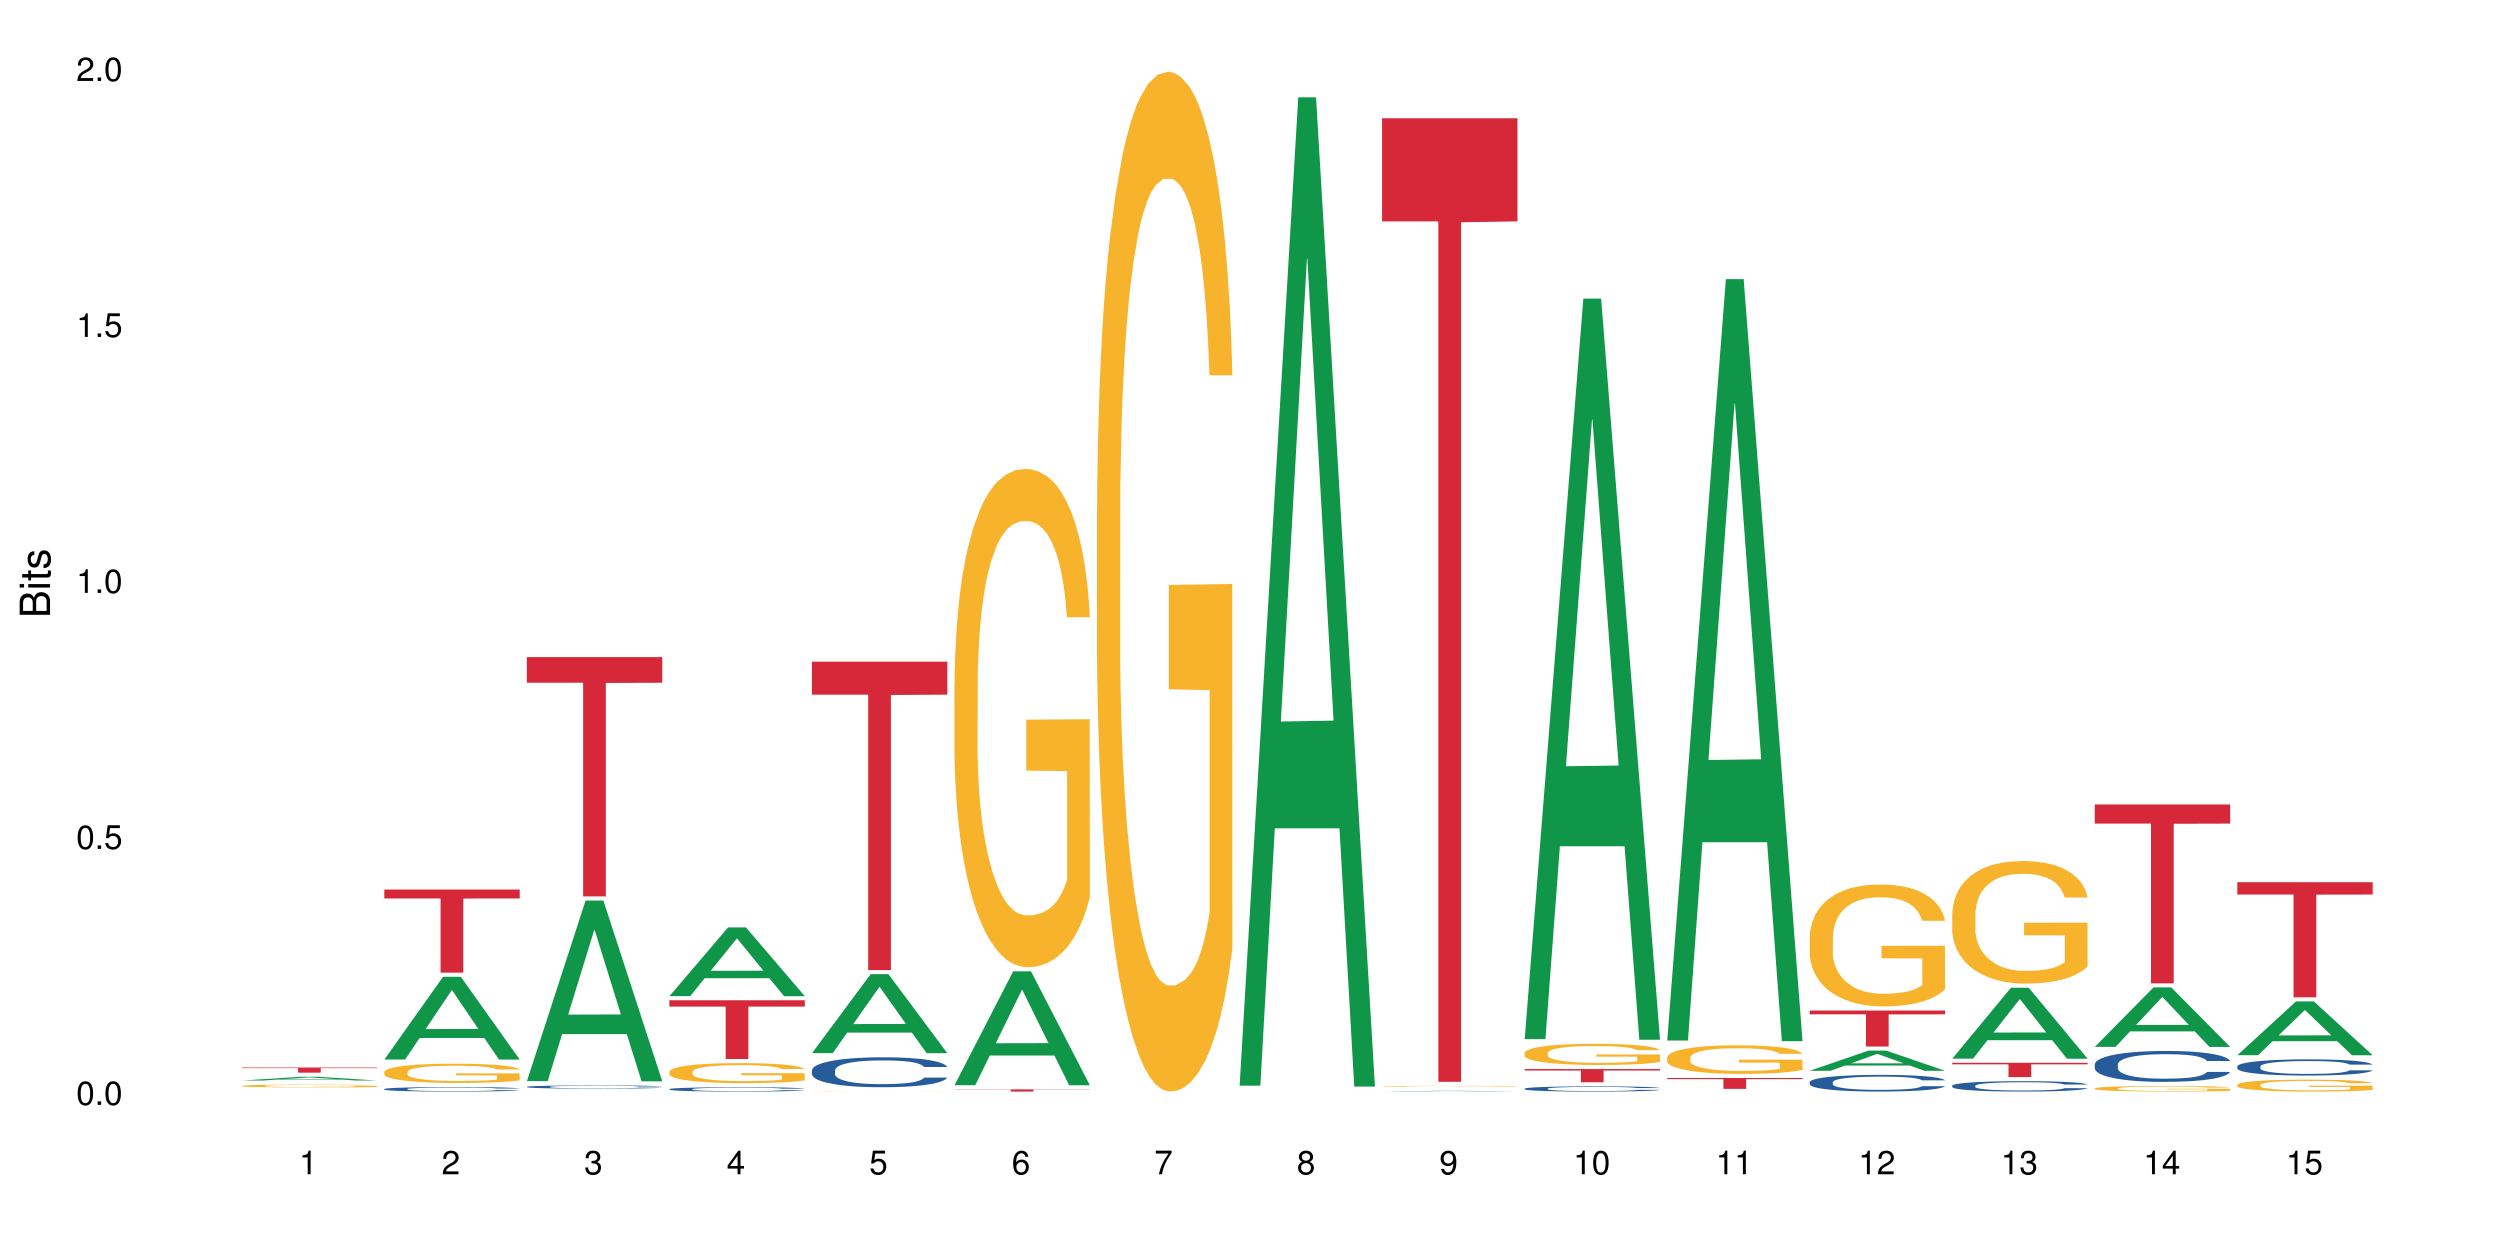 <?xml version="1.0" encoding="UTF-8"?>
<svg xmlns="http://www.w3.org/2000/svg" xmlns:xlink="http://www.w3.org/1999/xlink" width="720pt" height="360pt" viewBox="0 0 720 360" version="1.1">
<defs>
<g>
<symbol overflow="visible" id="glyph0-0">
<path style="stroke:none;" d=""/>
</symbol>
<symbol overflow="visible" id="glyph0-1">
<path style="stroke:none;" d="M 2.641 -6.797 C 2 -6.797 1.422 -6.531 1.078 -6.047 C 0.641 -5.453 0.406 -4.547 0.406 -3.297 C 0.406 -1 1.188 0.219 2.641 0.219 C 4.078 0.219 4.859 -1 4.859 -3.234 C 4.859 -4.562 4.656 -5.438 4.203 -6.047 C 3.844 -6.531 3.281 -6.797 2.641 -6.797 Z M 2.641 -6.047 C 3.547 -6.047 4 -5.125 4 -3.312 C 4 -1.375 3.562 -0.484 2.625 -0.484 C 1.734 -0.484 1.281 -1.422 1.281 -3.281 C 1.281 -5.141 1.734 -6.047 2.641 -6.047 Z M 2.641 -6.047 "/>
</symbol>
<symbol overflow="visible" id="glyph0-2">
<path style="stroke:none;" d="M 1.828 -1 L 0.828 -1 L 0.828 0 L 1.828 0 Z M 1.828 -1 "/>
</symbol>
<symbol overflow="visible" id="glyph0-3">
<path style="stroke:none;" d="M 4.562 -6.797 L 1.062 -6.797 L 0.547 -3.094 L 1.328 -3.094 C 1.719 -3.562 2.047 -3.734 2.578 -3.734 C 3.484 -3.734 4.062 -3.109 4.062 -2.094 C 4.062 -1.125 3.484 -0.531 2.578 -0.531 C 1.828 -0.531 1.375 -0.906 1.188 -1.672 L 0.328 -1.672 C 0.453 -1.109 0.547 -0.844 0.75 -0.594 C 1.125 -0.078 1.828 0.219 2.594 0.219 C 3.969 0.219 4.922 -0.781 4.922 -2.219 C 4.922 -3.562 4.031 -4.484 2.719 -4.484 C 2.25 -4.484 1.859 -4.359 1.469 -4.062 L 1.734 -5.969 L 4.562 -5.969 Z M 4.562 -6.797 "/>
</symbol>
<symbol overflow="visible" id="glyph0-4">
<path style="stroke:none;" d="M 2.484 -4.844 L 2.484 0 L 3.328 0 L 3.328 -6.797 L 2.766 -6.797 C 2.469 -5.75 2.281 -5.609 0.984 -5.453 L 0.984 -4.844 Z M 2.484 -4.844 "/>
</symbol>
<symbol overflow="visible" id="glyph0-5">
<path style="stroke:none;" d="M 4.859 -0.828 L 1.281 -0.828 C 1.359 -1.391 1.672 -1.75 2.5 -2.234 L 3.469 -2.75 C 4.406 -3.266 4.906 -3.969 4.906 -4.812 C 4.906 -5.375 4.672 -5.906 4.266 -6.266 C 3.859 -6.625 3.375 -6.797 2.719 -6.797 C 1.859 -6.797 1.219 -6.5 0.844 -5.922 C 0.609 -5.562 0.5 -5.125 0.484 -4.438 L 1.328 -4.438 C 1.359 -4.906 1.406 -5.188 1.531 -5.406 C 1.75 -5.812 2.188 -6.062 2.703 -6.062 C 3.469 -6.062 4.031 -5.516 4.031 -4.781 C 4.031 -4.25 3.719 -3.797 3.125 -3.438 L 2.234 -2.938 C 0.812 -2.141 0.406 -1.5 0.328 0 L 4.859 0 Z M 4.859 -0.828 "/>
</symbol>
<symbol overflow="visible" id="glyph0-6">
<path style="stroke:none;" d="M 2.125 -3.125 L 2.578 -3.125 C 3.516 -3.125 3.984 -2.703 3.984 -1.891 C 3.984 -1.031 3.469 -0.531 2.578 -0.531 C 1.656 -0.531 1.203 -0.984 1.156 -1.969 L 0.312 -1.969 C 0.344 -1.422 0.438 -1.078 0.609 -0.766 C 0.953 -0.109 1.625 0.219 2.547 0.219 C 3.953 0.219 4.859 -0.609 4.859 -1.906 C 4.859 -2.766 4.516 -3.25 3.703 -3.516 C 4.344 -3.766 4.656 -4.25 4.656 -4.938 C 4.656 -6.109 3.875 -6.797 2.578 -6.797 C 1.203 -6.797 0.484 -6.047 0.453 -4.609 L 1.297 -4.609 C 1.312 -5.016 1.344 -5.25 1.453 -5.453 C 1.641 -5.828 2.062 -6.062 2.594 -6.062 C 3.344 -6.062 3.797 -5.625 3.797 -4.906 C 3.797 -4.422 3.609 -4.141 3.25 -3.984 C 3.016 -3.891 2.719 -3.844 2.125 -3.844 Z M 2.125 -3.125 "/>
</symbol>
<symbol overflow="visible" id="glyph0-7">
<path style="stroke:none;" d="M 3.141 -1.625 L 3.141 0 L 3.984 0 L 3.984 -1.625 L 4.984 -1.625 L 4.984 -2.391 L 3.984 -2.391 L 3.984 -6.797 L 3.359 -6.797 L 0.266 -2.516 L 0.266 -1.625 Z M 3.141 -2.391 L 1 -2.391 L 3.141 -5.359 Z M 3.141 -2.391 "/>
</symbol>
<symbol overflow="visible" id="glyph0-8">
<path style="stroke:none;" d="M 4.781 -5.031 C 4.609 -6.141 3.891 -6.797 2.844 -6.797 C 2.094 -6.797 1.422 -6.438 1.031 -5.828 C 0.609 -5.172 0.406 -4.344 0.406 -3.094 C 0.406 -1.953 0.578 -1.234 0.984 -0.625 C 1.359 -0.078 1.953 0.219 2.703 0.219 C 3.984 0.219 4.922 -0.734 4.922 -2.078 C 4.922 -3.344 4.062 -4.234 2.844 -4.234 C 2.172 -4.234 1.641 -3.969 1.281 -3.469 C 1.281 -5.125 1.828 -6.047 2.797 -6.047 C 3.391 -6.047 3.797 -5.672 3.938 -5.031 Z M 2.734 -3.484 C 3.547 -3.484 4.062 -2.922 4.062 -2 C 4.062 -1.156 3.484 -0.531 2.703 -0.531 C 1.922 -0.531 1.328 -1.188 1.328 -2.047 C 1.328 -2.891 1.906 -3.484 2.734 -3.484 Z M 2.734 -3.484 "/>
</symbol>
<symbol overflow="visible" id="glyph0-9">
<path style="stroke:none;" d="M 4.984 -6.797 L 0.438 -6.797 L 0.438 -5.969 L 4.109 -5.969 C 2.5 -3.656 1.828 -2.234 1.328 0 L 2.219 0 C 2.594 -2.172 3.453 -4.047 4.984 -6.094 Z M 4.984 -6.797 "/>
</symbol>
<symbol overflow="visible" id="glyph0-10">
<path style="stroke:none;" d="M 3.75 -3.578 C 4.453 -4 4.688 -4.344 4.688 -4.984 C 4.688 -6.047 3.844 -6.797 2.641 -6.797 C 1.438 -6.797 0.594 -6.047 0.594 -4.984 C 0.594 -4.359 0.828 -4.016 1.516 -3.578 C 0.734 -3.203 0.359 -2.641 0.359 -1.891 C 0.359 -0.641 1.297 0.219 2.641 0.219 C 3.984 0.219 4.922 -0.641 4.922 -1.875 C 4.922 -2.641 4.531 -3.203 3.75 -3.578 Z M 2.641 -6.047 C 3.359 -6.047 3.812 -5.625 3.812 -4.969 C 3.812 -4.344 3.344 -3.922 2.641 -3.922 C 1.922 -3.922 1.453 -4.344 1.453 -4.984 C 1.453 -5.625 1.922 -6.047 2.641 -6.047 Z M 2.641 -3.203 C 3.484 -3.203 4.062 -2.672 4.062 -1.875 C 4.062 -1.062 3.484 -0.531 2.625 -0.531 C 1.797 -0.531 1.219 -1.078 1.219 -1.875 C 1.219 -2.672 1.797 -3.203 2.641 -3.203 Z M 2.641 -3.203 "/>
</symbol>
<symbol overflow="visible" id="glyph0-11">
<path style="stroke:none;" d="M 0.516 -1.547 C 0.672 -0.438 1.406 0.219 2.438 0.219 C 3.188 0.219 3.859 -0.141 4.266 -0.75 C 4.688 -1.406 4.891 -2.25 4.891 -3.484 C 4.891 -4.625 4.703 -5.359 4.312 -5.953 C 3.938 -6.5 3.344 -6.797 2.594 -6.797 C 1.297 -6.797 0.359 -5.844 0.359 -4.516 C 0.359 -3.25 1.234 -2.344 2.453 -2.344 C 3.094 -2.344 3.562 -2.578 4.016 -3.109 C 4 -1.453 3.469 -0.531 2.5 -0.531 C 1.906 -0.531 1.484 -0.906 1.359 -1.547 Z M 2.578 -6.062 C 3.375 -6.062 3.969 -5.406 3.969 -4.531 C 3.969 -3.688 3.375 -3.094 2.547 -3.094 C 1.734 -3.094 1.234 -3.672 1.234 -4.578 C 1.234 -5.438 1.797 -6.062 2.578 -6.062 Z M 2.578 -6.062 "/>
</symbol>
<symbol overflow="visible" id="glyph1-0">
<path style="stroke:none;" d=""/>
</symbol>
<symbol overflow="visible" id="glyph1-1">
<path style="stroke:none;" d="M 0 -0.953 L 0 -4.891 C 0 -5.719 -0.234 -6.344 -0.734 -6.797 C -1.188 -7.234 -1.812 -7.469 -2.5 -7.469 C -3.547 -7.469 -4.188 -7 -4.625 -5.875 C -4.984 -6.672 -5.641 -7.094 -6.531 -7.094 C -7.156 -7.094 -7.734 -6.859 -8.141 -6.391 C -8.562 -5.938 -8.75 -5.344 -8.75 -4.5 L -8.75 -0.953 Z M -4.984 -2.062 L -7.766 -2.062 L -7.766 -4.219 C -7.766 -4.844 -7.688 -5.203 -7.453 -5.5 C -7.219 -5.812 -6.859 -5.969 -6.375 -5.969 C -5.906 -5.969 -5.531 -5.812 -5.297 -5.5 C -5.062 -5.203 -4.984 -4.844 -4.984 -4.219 Z M -0.984 -2.062 L -4 -2.062 L -4 -4.781 C -4 -5.328 -3.859 -5.688 -3.578 -5.953 C -3.297 -6.219 -2.922 -6.359 -2.484 -6.359 C -2.062 -6.359 -1.688 -6.219 -1.406 -5.953 C -1.109 -5.688 -0.984 -5.328 -0.984 -4.781 Z M -0.984 -2.062 "/>
</symbol>
<symbol overflow="visible" id="glyph1-2">
<path style="stroke:none;" d="M -6.281 -1.797 L -6.281 -0.797 L 0 -0.797 L 0 -1.797 Z M -8.75 -1.797 L -8.75 -0.797 L -7.484 -0.797 L -7.484 -1.797 Z M -8.75 -1.797 "/>
</symbol>
<symbol overflow="visible" id="glyph1-3">
<path style="stroke:none;" d="M -6.281 -3.047 L -6.281 -2.016 L -8.016 -2.016 L -8.016 -1.016 L -6.281 -1.016 L -6.281 -0.172 L -5.469 -0.172 L -5.469 -1.016 L -0.719 -1.016 C -0.078 -1.016 0.281 -1.453 0.281 -2.234 C 0.281 -2.469 0.25 -2.719 0.188 -3.047 L -0.641 -3.047 C -0.609 -2.922 -0.594 -2.766 -0.594 -2.562 C -0.594 -2.141 -0.719 -2.016 -1.156 -2.016 L -5.469 -2.016 L -5.469 -3.047 Z M -6.281 -3.047 "/>
</symbol>
<symbol overflow="visible" id="glyph1-4">
<path style="stroke:none;" d="M -4.531 -5.25 C -5.766 -5.25 -6.469 -4.422 -6.469 -2.969 C -6.469 -1.516 -5.719 -0.562 -4.547 -0.562 C -3.562 -0.562 -3.094 -1.062 -2.734 -2.562 L -2.516 -3.484 C -2.344 -4.188 -2.094 -4.469 -1.625 -4.469 C -1.047 -4.469 -0.641 -3.875 -0.641 -3 C -0.641 -2.453 -0.797 -2 -1.062 -1.75 C -1.25 -1.594 -1.422 -1.531 -1.875 -1.469 L -1.875 -0.406 C -0.422 -0.453 0.281 -1.266 0.281 -2.922 C 0.281 -4.5 -0.5 -5.516 -1.719 -5.516 C -2.656 -5.516 -3.172 -4.984 -3.469 -3.734 L -3.703 -2.766 C -3.891 -1.953 -4.156 -1.609 -4.594 -1.609 C -5.172 -1.609 -5.547 -2.125 -5.547 -2.938 C -5.547 -3.75 -5.203 -4.172 -4.531 -4.203 Z M -4.531 -5.25 "/>
</symbol>
</g>
</defs>
<g id="surface115860">
<rect x="0" y="0" width="720" height="360" style="fill:rgb(100%,100%,100%);fill-opacity:1;stroke:none;"/>
<path style=" stroke:none;fill-rule:nonzero;fill:rgb(6.275%,58.824%,28.235%);fill-opacity:1;" d="M 69.629 311.199 L 69.672 311.199 L 86.547 310.113 L 91.672 310.113 L 108.629 311.199 L 102.668 311.199 L 98.418 310.918 L 79.797 310.918 L 75.629 311.199 L 69.629 311.199 L 81.586 310.797 L 96.711 310.797 L 89.172 310.289 L 89.086 310.289 L 89.004 310.293 L 81.547 310.797 L 81.586 310.797 Z M 69.629 311.199 "/>
<path style=" stroke:none;fill-rule:nonzero;fill:rgb(14.51%,36.078%,60%);fill-opacity:1;" d="M 69.629 314.367 L 70.152 314.367 L 70.484 314.363 L 108.344 314.363 L 108.629 314.367 L 101.969 314.367 L 101.637 314.363 L 77.238 314.363 L 76.859 314.367 L 76.289 314.367 L 79.188 314.367 L 80.188 314.371 L 99.496 314.371 L 99.973 314.367 L 108.629 314.367 L 107.484 314.367 L 106.82 314.371 L 73.008 314.371 L 72.293 314.367 Z M 69.629 314.367 "/>
<path style=" stroke:none;fill-rule:nonzero;fill:rgb(96.863%,70.196%,16.863%);fill-opacity:1;" d="M 69.629 312.723 L 69.676 312.723 L 69.676 312.707 L 69.867 312.676 L 70.344 312.629 L 70.961 312.594 L 71.625 312.562 L 72.055 312.547 L 72.77 312.527 L 73.387 312.508 L 74.957 312.477 L 76.953 312.445 L 78.047 312.434 L 79.285 312.418 L 81.043 312.406 L 81.852 312.402 L 84.324 312.391 L 87.133 312.383 L 90.223 312.379 L 91.648 312.379 L 93.598 312.383 L 96.262 312.391 L 97.785 312.398 L 98.973 312.406 L 100.211 312.414 L 101.73 312.43 L 103.16 312.449 L 104.301 312.465 L 105.441 312.488 L 106.391 312.512 L 107.199 312.535 L 107.914 312.566 L 108.344 312.594 L 108.629 312.617 L 102.016 312.617 L 101.637 312.594 L 101.207 312.574 L 100.496 312.551 L 99.781 312.531 L 99.066 312.516 L 97.738 312.5 L 96.594 312.488 L 95.168 312.477 L 93.789 312.469 L 92.219 312.465 L 88.746 312.465 L 86.465 312.469 L 85.133 312.477 L 84.184 312.48 L 82.852 312.492 L 82.043 312.5 L 81.566 312.508 L 80.141 312.527 L 79.188 312.551 L 78.664 312.562 L 78 312.586 L 77.523 312.605 L 77 312.637 L 76.715 312.656 L 76.336 312.707 L 76.289 312.84 L 76.43 312.867 L 76.715 312.898 L 77.098 312.922 L 77.668 312.953 L 78.238 312.973 L 79.234 313 L 80.094 313.02 L 80.758 313.031 L 82.043 313.051 L 82.566 313.059 L 83.801 313.074 L 85.086 313.082 L 86.656 313.09 L 87.844 313.098 L 92.172 313.098 L 95.027 313.094 L 96.832 313.09 L 98.07 313.082 L 98.879 313.078 L 99.875 313.07 L 100.59 313.062 L 101.258 313.055 L 102.062 313.043 L 102.062 312.867 L 90.316 312.867 L 90.316 312.785 L 108.578 312.781 L 108.629 313.07 L 107.629 313.09 L 106.391 313.109 L 105.203 313.125 L 103.965 313.137 L 102.207 313.148 L 100.781 313.16 L 98.594 313.168 L 96.594 313.176 L 94.504 313.18 L 92.648 313.184 L 88.512 313.184 L 86.418 313.176 L 84.754 313.172 L 83.23 313.164 L 81.711 313.156 L 79.809 313.141 L 78.57 313.125 L 77.285 313.113 L 76.004 313.094 L 74.859 313.074 L 74.102 313.059 L 73.34 313.039 L 72.531 313.02 L 71.77 312.992 L 71.199 312.969 L 70.676 312.945 L 70.297 312.922 L 69.914 312.887 L 69.723 312.859 L 69.629 312.84 Z M 69.629 312.723 "/>
<path style=" stroke:none;fill-rule:nonzero;fill:rgb(83.922%,15.686%,22.353%);fill-opacity:1;" d="M 69.629 307.453 L 108.629 307.453 L 108.629 307.613 L 92.375 307.613 L 92.375 308.934 L 85.836 308.934 L 85.836 307.617 L 85.742 307.613 L 69.629 307.613 Z M 69.629 307.453 "/>
<path style=" stroke:none;fill-rule:nonzero;fill:rgb(6.275%,58.824%,28.235%);fill-opacity:1;" d="M 110.68 305.148 L 110.723 305.125 L 127.598 281.316 L 132.719 281.316 L 149.68 305.168 L 143.719 305.168 L 139.469 298.941 L 120.848 298.941 L 116.68 305.148 L 110.68 305.148 L 122.637 296.367 L 137.762 296.344 L 130.223 285.215 L 130.137 285.191 L 130.055 285.258 L 122.598 296.344 L 122.637 296.367 Z M 110.68 305.148 "/>
<path style=" stroke:none;fill-rule:nonzero;fill:rgb(14.51%,36.078%,60%);fill-opacity:1;" d="M 110.68 313.641 L 110.727 313.637 L 110.727 313.609 L 110.871 313.566 L 111.203 313.508 L 111.535 313.469 L 112.391 313.398 L 113.582 313.332 L 114.816 313.281 L 115.723 313.25 L 116.531 313.227 L 118.383 313.184 L 119.574 313.16 L 120.859 313.141 L 122.426 313.121 L 123.57 313.109 L 126.137 313.09 L 128.039 313.082 L 129.512 313.078 L 132.699 313.078 L 134.602 313.082 L 135.98 313.086 L 137.504 313.098 L 138.789 313.109 L 141.023 313.133 L 143.02 313.168 L 143.922 313.184 L 145.352 313.223 L 146.445 313.258 L 147.207 313.289 L 148.062 313.332 L 148.82 313.387 L 149.395 313.445 L 149.68 313.496 L 143.02 313.496 L 142.688 313.449 L 142.305 313.414 L 141.594 313.363 L 140.879 313.328 L 139.883 313.297 L 138.977 313.273 L 137.742 313.25 L 136.648 313.238 L 135.504 313.227 L 134.41 313.219 L 132.32 313.211 L 129.895 313.211 L 128.988 313.215 L 127.137 313.223 L 126.137 313.23 L 124.711 313.25 L 123.711 313.262 L 122.523 313.289 L 121.715 313.309 L 120.715 313.34 L 120 313.367 L 119.191 313.406 L 118.719 313.434 L 118.289 313.469 L 117.91 313.508 L 117.625 313.547 L 117.434 313.59 L 117.34 313.633 L 117.34 313.816 L 117.434 313.859 L 117.672 313.91 L 118.289 313.98 L 119.191 314.043 L 120.238 314.094 L 121.238 314.129 L 121.809 314.145 L 122.57 314.164 L 123.758 314.188 L 125.473 314.211 L 126.469 314.223 L 127.992 314.23 L 129.562 314.234 L 131.652 314.234 L 133.508 314.23 L 134.746 314.227 L 136.027 314.215 L 137.789 314.195 L 138.883 314.176 L 139.832 314.152 L 140.547 314.133 L 141.023 314.113 L 141.734 314.074 L 142.305 314.035 L 142.734 313.996 L 143.02 313.953 L 149.68 313.953 L 149.395 314 L 148.965 314.047 L 148.535 314.082 L 147.871 314.125 L 147.109 314.16 L 146.016 314.203 L 145.113 314.23 L 143.922 314.258 L 142.828 314.281 L 141.641 314.301 L 139.883 314.324 L 138.738 314.336 L 137.504 314.348 L 136.027 314.355 L 134.176 314.363 L 132.176 314.371 L 130.32 314.371 L 128.324 314.367 L 126.852 314.363 L 124.898 314.352 L 122.473 314.332 L 120.715 314.309 L 119.336 314.285 L 118.148 314.262 L 116.816 314.23 L 115.102 314.18 L 114.059 314.141 L 113.344 314.105 L 112.535 314.059 L 111.965 314.02 L 111.297 313.953 L 110.824 313.867 L 110.68 313.805 Z M 110.68 313.641 "/>
<path style=" stroke:none;fill-rule:nonzero;fill:rgb(96.863%,70.196%,16.863%);fill-opacity:1;" d="M 110.68 308.727 L 110.727 308.719 L 110.727 308.617 L 110.918 308.391 L 111.395 308.078 L 112.012 307.816 L 112.676 307.617 L 113.105 307.508 L 113.82 307.355 L 114.438 307.246 L 116.008 307.016 L 118.004 306.805 L 119.098 306.715 L 120.336 306.629 L 122.094 306.531 L 122.902 306.496 L 125.375 306.414 L 128.18 306.363 L 131.273 306.348 L 132.699 306.355 L 134.648 306.375 L 137.312 306.43 L 138.836 306.48 L 140.023 306.531 L 141.262 306.598 L 142.781 306.699 L 144.207 306.82 L 145.352 306.941 L 146.492 307.094 L 147.441 307.254 L 148.25 307.434 L 148.965 307.645 L 149.395 307.824 L 149.68 308 L 143.066 308 L 142.688 307.824 L 142.258 307.688 L 141.547 307.52 L 140.832 307.398 L 140.117 307.301 L 138.789 307.168 L 137.645 307.09 L 136.219 307.016 L 134.84 306.973 L 133.27 306.941 L 132.32 306.93 L 129.797 306.93 L 127.516 306.969 L 126.184 307.008 L 125.234 307.047 L 123.902 307.125 L 123.094 307.184 L 122.617 307.227 L 121.191 307.383 L 120.238 307.523 L 119.715 307.621 L 119.051 307.773 L 118.574 307.91 L 118.051 308.113 L 117.766 308.266 L 117.387 308.609 L 117.34 309.52 L 117.48 309.715 L 117.766 309.922 L 118.148 310.102 L 118.719 310.297 L 119.289 310.441 L 120.285 310.641 L 121.145 310.773 L 121.809 310.859 L 123.094 310.996 L 123.617 311.039 L 124.852 311.133 L 126.137 311.203 L 127.707 311.266 L 128.895 311.293 L 130.797 311.32 L 133.223 311.32 L 136.078 311.289 L 137.883 311.25 L 139.121 311.207 L 139.93 311.172 L 140.926 311.117 L 141.641 311.066 L 142.305 311.012 L 143.113 310.926 L 143.113 309.715 L 131.367 309.707 L 131.367 309.141 L 149.629 309.137 L 149.68 311.117 L 148.68 311.254 L 147.441 311.387 L 146.254 311.488 L 145.016 311.574 L 143.258 311.668 L 141.832 311.73 L 139.645 311.801 L 137.645 311.848 L 135.555 311.875 L 133.699 311.891 L 131.512 311.898 L 129.562 311.887 L 127.469 311.855 L 125.805 311.816 L 124.281 311.766 L 122.762 311.699 L 120.859 311.594 L 119.621 311.508 L 118.336 311.402 L 117.055 311.273 L 115.91 311.137 L 115.152 311.031 L 114.391 310.91 L 113.582 310.758 L 112.82 310.586 L 112.25 310.426 L 111.727 310.25 L 111.348 310.082 L 110.965 309.855 L 110.773 309.672 L 110.68 309.516 Z M 110.68 308.727 "/>
<path style=" stroke:none;fill-rule:nonzero;fill:rgb(83.922%,15.686%,22.353%);fill-opacity:1;" d="M 110.68 256.184 L 149.68 256.184 L 149.68 258.75 L 133.426 258.773 L 133.426 280.137 L 126.887 280.137 L 126.887 258.793 L 126.793 258.75 L 110.68 258.75 Z M 110.68 256.184 "/>
<path style=" stroke:none;fill-rule:nonzero;fill:rgb(6.275%,58.824%,28.235%);fill-opacity:1;" d="M 151.73 311.375 L 151.773 311.324 L 168.648 259.348 L 173.77 259.348 L 190.73 311.422 L 184.77 311.422 L 180.52 297.828 L 161.898 297.828 L 157.73 311.375 L 151.73 311.375 L 163.688 292.207 L 178.812 292.156 L 171.27 267.855 L 171.188 267.805 L 171.105 267.953 L 163.648 292.156 L 163.688 292.207 Z M 151.73 311.375 "/>
<path style=" stroke:none;fill-rule:nonzero;fill:rgb(14.51%,36.078%,60%);fill-opacity:1;" d="M 151.73 313.008 L 151.777 313.004 L 151.777 312.984 L 151.922 312.953 L 152.254 312.91 L 152.586 312.883 L 153.441 312.836 L 154.633 312.785 L 155.867 312.75 L 156.773 312.727 L 157.582 312.711 L 159.434 312.68 L 160.625 312.664 L 161.91 312.648 L 163.477 312.633 L 164.617 312.625 L 167.188 312.613 L 169.09 312.605 L 170.562 312.602 L 173.75 312.602 L 175.652 312.605 L 177.031 312.609 L 178.555 312.617 L 179.84 312.625 L 182.074 312.645 L 184.07 312.668 L 184.973 312.68 L 186.402 312.707 L 187.496 312.734 L 188.254 312.754 L 189.113 312.785 L 189.871 312.824 L 190.445 312.867 L 190.73 312.902 L 184.07 312.902 L 183.738 312.871 L 183.355 312.844 L 182.645 312.809 L 181.93 312.785 L 180.934 312.758 L 180.027 312.742 L 178.793 312.727 L 177.699 312.719 L 176.555 312.711 L 175.461 312.703 L 173.371 312.699 L 170.945 312.699 L 170.039 312.703 L 168.188 312.707 L 167.188 312.715 L 165.762 312.727 L 164.762 312.738 L 163.574 312.754 L 162.766 312.77 L 161.766 312.789 L 161.051 312.809 L 160.242 312.836 L 159.77 312.859 L 159.34 312.883 L 158.961 312.91 L 158.676 312.941 L 158.484 312.973 L 158.391 313 L 158.391 313.133 L 158.484 313.164 L 158.723 313.199 L 159.34 313.25 L 160.242 313.297 L 161.289 313.332 L 162.289 313.355 L 162.859 313.367 L 163.621 313.383 L 164.809 313.398 L 166.52 313.414 L 167.52 313.422 L 169.043 313.43 L 170.613 313.434 L 172.703 313.434 L 174.559 313.43 L 175.797 313.426 L 177.078 313.418 L 178.84 313.402 L 179.934 313.391 L 180.883 313.375 L 181.598 313.359 L 182.074 313.344 L 182.785 313.316 L 183.355 313.289 L 183.785 313.258 L 184.07 313.23 L 190.73 313.23 L 190.445 313.266 L 190.016 313.297 L 189.586 313.32 L 188.922 313.352 L 188.16 313.379 L 187.066 313.406 L 186.164 313.426 L 184.973 313.449 L 183.879 313.465 L 182.691 313.48 L 180.934 313.496 L 179.789 313.504 L 178.555 313.512 L 177.078 313.52 L 175.227 313.523 L 173.227 313.527 L 169.375 313.527 L 167.902 313.523 L 165.949 313.516 L 163.523 313.5 L 161.766 313.484 L 160.387 313.469 L 159.199 313.453 L 157.867 313.43 L 156.152 313.391 L 155.105 313.363 L 154.395 313.34 L 153.586 313.305 L 153.016 313.277 L 152.348 313.23 L 151.875 313.168 L 151.73 313.121 Z M 151.73 313.008 "/>
<path style=" stroke:none;fill-rule:nonzero;fill:rgb(83.922%,15.686%,22.353%);fill-opacity:1;" d="M 151.73 189.25 L 190.73 189.25 L 190.73 196.629 L 174.477 196.691 L 174.477 258.168 L 167.938 258.168 L 167.938 196.758 L 167.84 196.629 L 151.73 196.629 Z M 151.73 189.25 "/>
<path style=" stroke:none;fill-rule:nonzero;fill:rgb(6.275%,58.824%,28.235%);fill-opacity:1;" d="M 192.781 286.887 L 192.824 286.867 L 209.695 267.082 L 214.82 267.082 L 231.781 286.906 L 225.82 286.906 L 221.57 281.73 L 202.949 281.73 L 198.781 286.887 L 192.781 286.887 L 204.738 279.59 L 219.863 279.57 L 212.32 270.32 L 212.238 270.301 L 212.156 270.355 L 204.699 279.57 L 204.738 279.59 Z M 192.781 286.887 "/>
<path style=" stroke:none;fill-rule:nonzero;fill:rgb(14.51%,36.078%,60%);fill-opacity:1;" d="M 192.781 313.668 L 192.828 313.668 L 192.828 313.641 L 192.973 313.598 L 193.305 313.543 L 193.637 313.504 L 194.492 313.438 L 195.684 313.371 L 196.918 313.324 L 197.824 313.293 L 198.633 313.27 L 200.484 313.227 L 201.676 313.207 L 202.957 313.188 L 204.527 313.168 L 205.668 313.156 L 208.238 313.137 L 210.141 313.129 L 211.613 313.125 L 214.801 313.125 L 216.703 313.133 L 218.082 313.137 L 219.605 313.145 L 220.887 313.156 L 223.125 313.18 L 225.121 313.215 L 226.023 313.23 L 227.453 313.266 L 228.547 313.301 L 229.305 313.332 L 230.164 313.371 L 230.922 313.422 L 231.496 313.48 L 231.781 313.531 L 225.121 313.531 L 224.789 313.484 L 224.406 313.449 L 223.695 313.402 L 222.98 313.371 L 221.984 313.336 L 221.078 313.316 L 219.844 313.293 L 218.75 313.281 L 217.605 313.27 L 216.512 313.262 L 214.422 313.258 L 211.09 313.258 L 209.238 313.27 L 208.238 313.277 L 206.812 313.293 L 205.812 313.305 L 204.625 313.328 L 203.816 313.348 L 202.816 313.379 L 202.102 313.402 L 201.293 313.441 L 200.82 313.469 L 200.391 313.504 L 200.012 313.539 L 199.727 313.578 L 199.535 313.621 L 199.441 313.664 L 199.441 313.84 L 199.535 313.879 L 199.773 313.926 L 200.391 313.996 L 201.293 314.059 L 202.34 314.105 L 203.34 314.141 L 203.91 314.156 L 204.672 314.172 L 205.859 314.195 L 207.57 314.219 L 208.57 314.227 L 210.094 314.238 L 211.664 314.242 L 213.754 314.242 L 215.609 314.238 L 216.848 314.23 L 218.129 314.223 L 219.891 314.203 L 220.984 314.184 L 221.934 314.164 L 222.648 314.141 L 223.125 314.121 L 223.836 314.086 L 224.406 314.051 L 224.836 314.008 L 225.121 313.969 L 231.781 313.969 L 231.496 314.016 L 231.066 314.059 L 230.637 314.094 L 229.973 314.133 L 229.211 314.168 L 228.117 314.207 L 227.215 314.234 L 226.023 314.262 L 224.93 314.285 L 223.742 314.305 L 221.984 314.328 L 220.84 314.336 L 219.605 314.348 L 218.129 314.355 L 216.277 314.363 L 214.277 314.371 L 212.422 314.371 L 210.426 314.367 L 208.953 314.363 L 207 314.355 L 204.574 314.332 L 202.816 314.312 L 201.438 314.289 L 200.25 314.266 L 198.918 314.238 L 197.203 314.188 L 196.156 314.148 L 195.445 314.117 L 194.637 314.07 L 194.066 314.031 L 193.398 313.969 L 192.926 313.887 L 192.781 313.824 Z M 192.781 313.668 "/>
<path style=" stroke:none;fill-rule:nonzero;fill:rgb(96.863%,70.196%,16.863%);fill-opacity:1;" d="M 192.781 308.648 L 192.828 308.645 L 192.828 308.539 L 193.02 308.301 L 193.496 307.977 L 194.113 307.707 L 194.777 307.496 L 195.207 307.387 L 195.922 307.227 L 196.539 307.113 L 198.109 306.875 L 200.105 306.652 L 201.199 306.559 L 202.438 306.469 L 204.195 306.371 L 205.004 306.332 L 207.477 306.246 L 210.281 306.195 L 213.375 306.18 L 214.801 306.184 L 216.75 306.207 L 219.414 306.266 L 220.938 306.316 L 222.125 306.371 L 223.363 306.438 L 224.883 306.543 L 226.309 306.668 L 227.453 306.797 L 228.594 306.953 L 229.543 307.121 L 230.352 307.309 L 231.066 307.527 L 231.496 307.711 L 231.781 307.898 L 225.168 307.898 L 224.789 307.711 L 224.359 307.57 L 223.648 307.395 L 222.934 307.27 L 222.219 307.168 L 220.887 307.031 L 219.746 306.949 L 218.32 306.875 L 216.941 306.828 L 215.371 306.797 L 214.422 306.785 L 211.898 306.785 L 209.617 306.82 L 208.285 306.863 L 207.336 306.906 L 206.004 306.984 L 205.195 307.047 L 204.719 307.09 L 203.293 307.254 L 202.34 307.402 L 201.816 307.5 L 201.152 307.66 L 200.676 307.801 L 200.152 308.012 L 199.867 308.172 L 199.488 308.527 L 199.441 309.477 L 199.582 309.676 L 199.867 309.895 L 200.25 310.082 L 200.82 310.281 L 201.391 310.434 L 202.387 310.641 L 203.246 310.777 L 203.91 310.867 L 205.195 311.008 L 205.719 311.059 L 206.953 311.152 L 208.238 311.227 L 209.809 311.289 L 210.996 311.32 L 212.898 311.348 L 215.324 311.348 L 218.18 311.316 L 219.984 311.273 L 221.223 311.23 L 222.031 311.195 L 223.027 311.137 L 223.742 311.082 L 224.406 311.027 L 225.215 310.938 L 225.215 309.676 L 213.469 309.672 L 213.469 309.082 L 231.73 309.078 L 231.781 311.137 L 230.781 311.277 L 229.543 311.414 L 228.355 311.52 L 227.117 311.609 L 225.359 311.711 L 223.934 311.773 L 221.746 311.848 L 219.746 311.895 L 217.656 311.926 L 215.801 311.941 L 213.613 311.945 L 211.664 311.938 L 209.57 311.906 L 207.906 311.863 L 206.383 311.809 L 204.859 311.742 L 202.957 311.633 L 201.723 311.543 L 200.438 311.43 L 199.152 311.301 L 198.012 311.156 L 197.25 311.047 L 196.492 310.922 L 195.684 310.762 L 194.922 310.582 L 194.352 310.418 L 193.828 310.234 L 193.445 310.062 L 193.066 309.824 L 192.875 309.637 L 192.781 309.473 Z M 192.781 308.648 "/>
<path style=" stroke:none;fill-rule:nonzero;fill:rgb(83.922%,15.686%,22.353%);fill-opacity:1;" d="M 192.781 288.086 L 231.781 288.086 L 231.781 289.895 L 215.527 289.91 L 215.527 305 L 208.988 305 L 208.988 289.926 L 208.891 289.895 L 192.781 289.895 Z M 192.781 288.086 "/>
<path style=" stroke:none;fill-rule:nonzero;fill:rgb(6.275%,58.824%,28.235%);fill-opacity:1;" d="M 233.832 303.309 L 233.875 303.289 L 250.746 280.555 L 255.871 280.555 L 272.832 303.328 L 266.871 303.328 L 262.621 297.383 L 244 297.383 L 239.832 303.309 L 233.832 303.309 L 245.789 294.926 L 260.914 294.902 L 253.371 284.273 L 253.289 284.254 L 253.207 284.316 L 245.75 294.902 L 245.789 294.926 Z M 233.832 303.309 "/>
<path style=" stroke:none;fill-rule:nonzero;fill:rgb(14.51%,36.078%,60%);fill-opacity:1;" d="M 233.832 308.258 L 233.879 308.25 L 233.879 308.059 L 234.023 307.762 L 234.355 307.383 L 234.688 307.121 L 235.543 306.66 L 236.734 306.211 L 237.969 305.863 L 238.875 305.66 L 239.684 305.5 L 241.535 305.211 L 242.727 305.059 L 244.008 304.926 L 245.578 304.793 L 246.719 304.715 L 249.289 304.59 L 251.191 304.531 L 252.664 304.508 L 255.852 304.508 L 257.754 304.539 L 259.133 304.582 L 260.656 304.645 L 261.938 304.715 L 264.176 304.887 L 266.172 305.109 L 267.074 305.234 L 268.504 305.477 L 269.598 305.715 L 270.355 305.918 L 271.215 306.211 L 271.973 306.562 L 272.543 306.965 L 272.832 307.305 L 266.172 307.305 L 265.84 306.988 L 265.457 306.746 L 264.746 306.422 L 264.031 306.195 L 263.031 305.965 L 262.129 305.816 L 260.895 305.668 L 259.801 305.57 L 258.656 305.5 L 257.562 305.453 L 255.473 305.406 L 253.047 305.406 L 252.141 305.422 L 250.289 305.484 L 249.289 305.539 L 247.863 305.652 L 246.863 305.754 L 245.676 305.91 L 244.867 306.043 L 243.867 306.25 L 243.152 306.43 L 242.344 306.691 L 241.871 306.887 L 241.441 307.105 L 241.062 307.367 L 240.777 307.641 L 240.586 307.934 L 240.492 308.219 L 240.492 309.438 L 240.586 309.719 L 240.824 310.051 L 241.441 310.531 L 242.344 310.949 L 243.391 311.277 L 244.391 311.516 L 244.961 311.625 L 245.723 311.75 L 246.91 311.91 L 248.621 312.066 L 249.621 312.129 L 251.145 312.191 L 252.711 312.223 L 254.805 312.223 L 256.66 312.191 L 257.898 312.152 L 259.18 312.09 L 260.941 311.957 L 262.035 311.828 L 262.984 311.68 L 263.699 311.531 L 264.176 311.406 L 264.887 311.16 L 265.457 310.895 L 265.887 310.617 L 266.172 310.352 L 272.832 310.352 L 272.543 310.664 L 272.117 310.973 L 271.688 311.199 L 271.023 311.477 L 270.262 311.719 L 269.168 311.996 L 268.266 312.176 L 267.074 312.371 L 265.98 312.523 L 264.793 312.656 L 263.031 312.812 L 261.891 312.891 L 260.656 312.965 L 259.18 313.027 L 257.324 313.082 L 255.328 313.113 L 253.473 313.121 L 251.477 313.105 L 250.004 313.074 L 248.051 313.004 L 245.625 312.859 L 243.867 312.711 L 242.488 312.562 L 241.297 312.406 L 239.969 312.191 L 238.254 311.844 L 237.207 311.578 L 236.496 311.359 L 235.688 311.051 L 235.117 310.773 L 234.449 310.336 L 233.977 309.777 L 233.832 309.344 Z M 233.832 308.258 "/>
<path style=" stroke:none;fill-rule:nonzero;fill:rgb(96.863%,70.196%,16.863%);fill-opacity:1;" d="M 233.832 314.332 L 233.879 314.332 L 233.879 314.328 L 234.07 314.328 L 234.547 314.32 L 235.164 314.32 L 235.828 314.316 L 236.258 314.316 L 236.973 314.312 L 237.59 314.312 L 239.16 314.309 L 241.156 314.305 L 243.488 314.305 L 245.246 314.301 L 263.176 314.301 L 264.414 314.305 L 267.359 314.305 L 268.504 314.309 L 269.645 314.309 L 270.594 314.312 L 271.402 314.312 L 272.117 314.316 L 272.543 314.32 L 272.832 314.32 L 265.84 314.32 L 265.41 314.316 L 264.699 314.316 L 263.984 314.312 L 261.938 314.312 L 260.797 314.309 L 247.055 314.309 L 246.246 314.312 L 244.344 314.312 L 243.391 314.316 L 242.867 314.316 L 242.203 314.32 L 241.727 314.32 L 241.203 314.324 L 240.918 314.324 L 240.539 314.328 L 240.492 314.34 L 240.633 314.344 L 240.918 314.344 L 241.297 314.348 L 241.871 314.352 L 242.441 314.352 L 243.438 314.355 L 244.297 314.355 L 244.961 314.359 L 248.004 314.359 L 249.289 314.363 L 263.082 314.363 L 264.078 314.359 L 266.266 314.359 L 266.266 314.344 L 254.52 314.344 L 254.52 314.336 L 272.781 314.336 L 272.832 314.359 L 271.832 314.363 L 270.594 314.363 L 269.406 314.367 L 264.984 314.367 L 262.797 314.371 L 248.957 314.371 L 247.434 314.367 L 242.773 314.367 L 241.488 314.363 L 240.203 314.363 L 239.062 314.359 L 237.543 314.359 L 236.734 314.355 L 235.973 314.355 L 235.402 314.352 L 234.879 314.352 L 234.496 314.348 L 234.117 314.344 L 233.926 314.344 L 233.832 314.34 Z M 233.832 314.332 "/>
<path style=" stroke:none;fill-rule:nonzero;fill:rgb(83.922%,15.686%,22.353%);fill-opacity:1;" d="M 233.832 190.559 L 272.832 190.559 L 272.832 200.066 L 256.578 200.152 L 256.578 279.375 L 250.039 279.375 L 250.039 200.234 L 249.941 200.066 L 233.832 200.066 Z M 233.832 190.559 "/>
<path style=" stroke:none;fill-rule:nonzero;fill:rgb(6.275%,58.824%,28.235%);fill-opacity:1;" d="M 274.883 312.535 L 274.926 312.504 L 291.797 279.75 L 296.922 279.75 L 313.883 312.566 L 307.922 312.566 L 303.672 304 L 285.051 304 L 280.883 312.535 L 274.883 312.535 L 286.84 300.457 L 301.965 300.426 L 294.422 285.109 L 294.34 285.078 L 294.258 285.172 L 286.801 300.426 L 286.84 300.457 Z M 274.883 312.535 "/>
<path style=" stroke:none;fill-rule:nonzero;fill:rgb(96.863%,70.196%,16.863%);fill-opacity:1;" d="M 274.883 196.516 L 274.93 196.383 L 274.93 193.762 L 275.121 187.863 L 275.598 179.738 L 276.215 173.055 L 276.879 167.809 L 277.309 165.059 L 278.023 161.125 L 278.641 158.242 L 280.211 152.344 L 282.207 146.836 L 283.301 144.477 L 284.539 142.25 L 286.297 139.758 L 287.105 138.84 L 289.578 136.746 L 292.383 135.434 L 295.477 135.039 L 296.902 135.172 L 298.852 135.695 L 301.516 137.137 L 303.039 138.449 L 304.227 139.758 L 305.465 141.465 L 306.984 144.086 L 308.41 147.23 L 309.555 150.375 L 310.695 154.309 L 311.645 158.504 L 312.453 163.09 L 313.168 168.598 L 313.594 173.184 L 313.883 177.773 L 307.27 177.773 L 306.891 173.184 L 306.461 169.645 L 305.75 165.32 L 305.035 162.172 L 304.32 159.684 L 302.988 156.273 L 301.848 154.18 L 300.422 152.344 L 299.043 151.164 L 297.473 150.375 L 296.523 150.113 L 294 150.113 L 291.719 151.031 L 290.387 152.082 L 289.438 153.129 L 288.105 155.094 L 287.297 156.668 L 286.82 157.719 L 285.395 161.781 L 284.441 165.449 L 283.918 167.941 L 283.254 171.875 L 282.777 175.414 L 282.254 180.656 L 281.969 184.586 L 281.59 193.5 L 281.539 217.094 L 281.684 222.074 L 281.969 227.449 L 282.348 232.168 L 282.922 237.148 L 283.492 240.949 L 284.488 246.062 L 285.344 249.469 L 286.012 251.699 L 287.297 255.238 L 287.82 256.418 L 289.055 258.777 L 290.34 260.613 L 291.91 262.184 L 293.098 262.973 L 295 263.625 L 297.426 263.625 L 300.277 262.84 L 302.086 261.793 L 303.324 260.742 L 304.133 259.824 L 305.129 258.383 L 305.844 257.074 L 306.508 255.633 L 307.316 253.402 L 307.316 222.074 L 295.57 221.945 L 295.57 207.266 L 313.832 207.133 L 313.883 258.383 L 312.883 261.922 L 311.645 265.332 L 310.457 267.953 L 309.219 270.18 L 307.461 272.672 L 306.035 274.242 L 303.848 276.078 L 301.848 277.258 L 299.758 278.047 L 297.902 278.438 L 295.715 278.57 L 293.762 278.309 L 291.672 277.52 L 290.008 276.473 L 288.484 275.16 L 286.961 273.457 L 285.059 270.703 L 283.824 268.477 L 282.539 265.723 L 281.254 262.445 L 280.113 258.906 L 279.352 256.156 L 278.594 253.008 L 277.785 249.078 L 277.023 244.621 L 276.453 240.559 L 275.93 235.969 L 275.547 231.645 L 275.168 225.746 L 274.977 221.027 L 274.883 216.965 Z M 274.883 196.516 "/>
<path style=" stroke:none;fill-rule:nonzero;fill:rgb(83.922%,15.686%,22.353%);fill-opacity:1;" d="M 274.883 313.746 L 313.883 313.746 L 313.883 313.812 L 297.629 313.812 L 297.629 314.371 L 291.09 314.371 L 291.09 313.812 L 274.883 313.812 Z M 274.883 313.746 "/>
<path style=" stroke:none;fill-rule:nonzero;fill:rgb(96.863%,70.196%,16.863%);fill-opacity:1;" d="M 315.934 146.461 L 315.98 146.191 L 315.98 140.828 L 316.172 128.758 L 316.648 112.129 L 317.266 98.449 L 317.93 87.719 L 318.359 82.086 L 319.074 74.039 L 319.691 68.141 L 321.262 56.07 L 323.258 44.805 L 324.352 39.977 L 325.586 35.414 L 327.348 30.32 L 328.156 28.441 L 330.629 24.148 L 333.434 21.469 L 336.527 20.664 L 337.953 20.93 L 339.902 22.004 L 342.566 24.953 L 344.09 27.637 L 345.277 30.32 L 346.516 33.805 L 348.035 39.172 L 349.461 45.609 L 350.605 52.047 L 351.746 60.094 L 352.695 68.676 L 353.504 78.062 L 354.219 89.328 L 354.645 98.715 L 354.93 108.105 L 348.32 108.105 L 347.941 98.715 L 347.512 91.477 L 346.801 82.625 L 346.086 76.188 L 345.371 71.09 L 344.039 64.117 L 342.898 59.824 L 341.473 56.07 L 340.094 53.656 L 338.523 52.047 L 337.574 51.508 L 335.051 51.508 L 332.77 53.387 L 331.438 55.531 L 330.488 57.68 L 329.156 61.703 L 328.348 64.922 L 327.871 67.066 L 326.445 75.383 L 325.492 82.891 L 324.969 87.988 L 324.305 96.035 L 323.828 103.277 L 323.305 114.004 L 323.02 122.051 L 322.641 140.293 L 322.59 188.574 L 322.734 198.766 L 323.02 209.762 L 323.398 219.418 L 323.973 229.609 L 324.543 237.391 L 325.539 247.852 L 326.395 254.824 L 327.062 259.383 L 328.348 266.625 L 328.871 269.039 L 330.105 273.867 L 331.391 277.625 L 332.961 280.844 L 334.148 282.453 L 336.051 283.793 L 338.477 283.793 L 341.328 282.184 L 343.137 280.039 L 344.375 277.891 L 345.184 276.016 L 346.18 273.062 L 346.895 270.383 L 347.559 267.43 L 348.367 262.871 L 348.367 198.766 L 336.621 198.496 L 336.621 168.457 L 354.883 168.188 L 354.93 273.062 L 353.934 280.305 L 352.695 287.281 L 351.508 292.645 L 350.27 297.203 L 348.512 302.301 L 347.086 305.52 L 344.898 309.273 L 342.898 311.688 L 340.809 313.297 L 338.953 314.102 L 336.766 314.371 L 334.812 313.836 L 332.723 312.227 L 331.059 310.078 L 329.535 307.398 L 328.012 303.91 L 326.109 298.277 L 324.875 293.719 L 323.59 288.086 L 322.305 281.379 L 321.164 274.137 L 320.402 268.504 L 319.645 262.066 L 318.836 254.02 L 318.074 244.898 L 317.504 236.586 L 316.98 227.195 L 316.598 218.344 L 316.219 206.277 L 316.027 196.621 L 315.934 188.305 Z M 315.934 146.461 "/>
<path style=" stroke:none;fill-rule:nonzero;fill:rgb(6.275%,58.824%,28.235%);fill-opacity:1;" d="M 356.984 312.664 L 357.027 312.398 L 373.898 28.035 L 379.023 28.035 L 395.98 312.934 L 390.023 312.934 L 385.773 238.566 L 367.148 238.566 L 362.984 312.664 L 356.984 312.664 L 368.941 207.801 L 384.066 207.535 L 376.523 74.582 L 376.441 74.316 L 376.359 75.117 L 368.898 207.535 L 368.941 207.801 Z M 356.984 312.664 "/>
<path style=" stroke:none;fill-rule:nonzero;fill:rgb(6.275%,58.824%,28.235%);fill-opacity:1;" d="M 398.035 314.371 L 398.078 314.371 L 414.949 314.145 L 420.074 314.145 L 437.031 314.371 L 431.074 314.371 L 426.824 314.312 L 408.199 314.312 L 404.035 314.371 L 398.035 314.371 L 409.992 314.285 L 425.117 314.285 L 417.574 314.18 L 417.41 314.18 L 409.949 314.285 L 409.992 314.285 Z M 398.035 314.371 "/>
<path style=" stroke:none;fill-rule:nonzero;fill:rgb(96.863%,70.196%,16.863%);fill-opacity:1;" d="M 398.035 312.832 L 398.082 312.832 L 398.082 312.828 L 398.273 312.82 L 398.75 312.805 L 399.367 312.797 L 400.031 312.789 L 400.461 312.781 L 401.172 312.777 L 401.793 312.773 L 403.363 312.762 L 405.359 312.754 L 406.453 312.75 L 407.688 312.746 L 409.449 312.742 L 410.258 312.742 L 412.73 312.738 L 415.535 312.734 L 422.004 312.734 L 424.668 312.738 L 426.191 312.742 L 427.379 312.742 L 428.613 312.746 L 430.137 312.75 L 431.562 312.754 L 432.707 312.758 L 433.848 312.766 L 434.797 312.773 L 435.605 312.781 L 436.32 312.789 L 436.746 312.797 L 437.031 312.805 L 430.422 312.805 L 430.043 312.797 L 429.613 312.789 L 428.902 312.785 L 428.188 312.777 L 427.473 312.773 L 426.141 312.77 L 425 312.766 L 423.574 312.762 L 422.195 312.762 L 420.625 312.758 L 417.152 312.758 L 414.871 312.762 L 413.539 312.762 L 412.586 312.766 L 411.258 312.766 L 410.449 312.77 L 409.973 312.77 L 408.547 312.777 L 407.594 312.785 L 407.07 312.789 L 406.406 312.793 L 405.93 312.801 L 405.406 312.809 L 405.121 312.812 L 404.742 312.828 L 404.691 312.867 L 404.836 312.875 L 405.121 312.883 L 405.5 312.891 L 406.07 312.898 L 406.645 312.902 L 407.641 312.91 L 408.496 312.918 L 409.164 312.922 L 410.449 312.926 L 410.973 312.93 L 412.207 312.934 L 413.492 312.934 L 415.062 312.938 L 425.238 312.938 L 426.477 312.934 L 427.285 312.934 L 428.281 312.93 L 428.996 312.93 L 429.66 312.926 L 430.469 312.922 L 430.469 312.875 L 418.723 312.875 L 418.723 312.852 L 436.984 312.852 L 437.031 312.93 L 436.035 312.938 L 434.797 312.941 L 433.609 312.945 L 432.371 312.949 L 430.613 312.953 L 429.188 312.957 L 427 312.961 L 422.906 312.961 L 421.055 312.965 L 418.867 312.965 L 416.914 312.961 L 413.16 312.961 L 410.113 312.953 L 408.211 312.949 L 406.977 312.945 L 404.406 312.938 L 403.266 312.934 L 402.504 312.926 L 401.746 312.922 L 400.938 312.918 L 400.176 312.91 L 399.605 312.902 L 399.082 312.895 L 398.699 312.887 L 398.32 312.879 L 398.129 312.871 L 398.035 312.867 Z M 398.035 312.832 "/>
<path style=" stroke:none;fill-rule:nonzero;fill:rgb(83.922%,15.686%,22.353%);fill-opacity:1;" d="M 398.035 34.051 L 437.031 34.051 L 437.031 63.754 L 420.781 64.016 L 420.781 311.555 L 414.242 311.555 L 414.242 64.277 L 414.145 63.754 L 398.035 63.754 Z M 398.035 34.051 "/>
<path style=" stroke:none;fill-rule:nonzero;fill:rgb(6.275%,58.824%,28.235%);fill-opacity:1;" d="M 439.086 299.25 L 439.129 299.047 L 456 85.992 L 461.125 85.992 L 478.082 299.449 L 472.125 299.449 L 467.875 243.73 L 449.25 243.73 L 445.086 299.25 L 439.086 299.25 L 451.043 220.68 L 466.168 220.48 L 458.625 120.867 L 458.543 120.668 L 458.461 121.27 L 451 220.48 L 451.043 220.68 Z M 439.086 299.25 "/>
<path style=" stroke:none;fill-rule:nonzero;fill:rgb(14.51%,36.078%,60%);fill-opacity:1;" d="M 439.086 313.523 L 439.133 313.523 L 439.133 313.488 L 439.277 313.438 L 439.609 313.371 L 439.941 313.328 L 440.797 313.246 L 441.988 313.168 L 443.223 313.109 L 444.125 313.07 L 444.934 313.043 L 446.789 312.992 L 447.98 312.969 L 449.262 312.945 L 450.832 312.922 L 451.973 312.906 L 454.543 312.887 L 456.445 312.875 L 457.918 312.871 L 461.105 312.871 L 463.008 312.879 L 464.387 312.883 L 465.91 312.895 L 467.191 312.906 L 469.43 312.938 L 471.426 312.977 L 472.328 313 L 473.754 313.039 L 474.852 313.082 L 475.609 313.117 L 476.465 313.168 L 477.227 313.23 L 477.797 313.301 L 478.082 313.359 L 471.426 313.359 L 471.094 313.305 L 470.711 313.262 L 470 313.203 L 469.285 313.164 L 468.285 313.125 L 467.383 313.098 L 466.145 313.074 L 465.051 313.059 L 463.91 313.043 L 462.816 313.035 L 460.727 313.027 L 458.301 313.027 L 457.395 313.031 L 455.539 313.043 L 454.543 313.051 L 453.117 313.07 L 452.117 313.09 L 450.926 313.117 L 450.117 313.141 L 449.121 313.176 L 448.406 313.207 L 447.598 313.25 L 447.121 313.285 L 446.695 313.324 L 446.312 313.371 L 446.027 313.418 L 445.84 313.469 L 445.742 313.516 L 445.742 313.73 L 445.84 313.777 L 446.078 313.836 L 446.695 313.922 L 447.598 313.992 L 448.645 314.051 L 449.645 314.09 L 450.215 314.109 L 450.977 314.133 L 452.164 314.16 L 453.875 314.188 L 454.875 314.199 L 456.398 314.211 L 457.965 314.215 L 460.059 314.215 L 461.914 314.211 L 463.148 314.203 L 464.434 314.191 L 466.195 314.168 L 467.289 314.145 L 468.238 314.121 L 468.953 314.094 L 469.43 314.07 L 470.141 314.031 L 470.711 313.984 L 471.141 313.934 L 471.426 313.887 L 478.082 313.887 L 477.797 313.941 L 477.371 313.996 L 476.941 314.035 L 476.277 314.086 L 475.516 314.125 L 474.422 314.176 L 473.52 314.207 L 472.328 314.242 L 471.234 314.266 L 470.047 314.289 L 468.285 314.316 L 467.145 314.332 L 465.91 314.344 L 464.434 314.355 L 462.578 314.363 L 460.582 314.371 L 458.727 314.371 L 456.73 314.367 L 455.254 314.363 L 453.305 314.352 L 450.879 314.324 L 449.121 314.301 L 447.742 314.273 L 446.551 314.246 L 445.219 314.211 L 443.508 314.148 L 442.461 314.102 L 441.75 314.062 L 440.941 314.012 L 440.371 313.961 L 439.703 313.887 L 439.227 313.789 L 439.086 313.715 Z M 439.086 313.523 "/>
<path style=" stroke:none;fill-rule:nonzero;fill:rgb(96.863%,70.196%,16.863%);fill-opacity:1;" d="M 439.086 303.238 L 439.133 303.23 L 439.133 303.121 L 439.324 302.871 L 439.801 302.527 L 440.418 302.242 L 441.082 302.02 L 441.512 301.902 L 442.223 301.734 L 442.844 301.613 L 444.41 301.363 L 446.41 301.129 L 447.504 301.031 L 448.738 300.934 L 450.5 300.828 L 451.309 300.789 L 453.781 300.703 L 456.586 300.645 L 459.68 300.629 L 461.105 300.633 L 463.055 300.656 L 465.719 300.719 L 467.242 300.773 L 468.43 300.828 L 469.664 300.902 L 471.188 301.012 L 472.613 301.145 L 473.754 301.281 L 474.898 301.445 L 475.848 301.625 L 476.656 301.82 L 477.371 302.051 L 477.797 302.246 L 478.082 302.441 L 471.473 302.441 L 471.094 302.246 L 470.664 302.098 L 469.949 301.914 L 469.238 301.781 L 468.523 301.676 L 467.191 301.531 L 466.051 301.441 L 464.625 301.363 L 463.246 301.312 L 461.676 301.281 L 460.727 301.27 L 458.203 301.27 L 455.922 301.309 L 454.59 301.352 L 453.637 301.395 L 452.309 301.48 L 451.5 301.547 L 451.023 301.59 L 449.598 301.762 L 448.645 301.918 L 448.121 302.023 L 447.457 302.191 L 446.98 302.344 L 446.457 302.562 L 446.172 302.73 L 445.793 303.109 L 445.742 304.109 L 445.887 304.32 L 446.172 304.551 L 446.551 304.75 L 447.121 304.961 L 447.695 305.121 L 448.691 305.34 L 449.547 305.484 L 450.215 305.578 L 451.5 305.73 L 452.02 305.777 L 453.258 305.879 L 454.543 305.957 L 456.113 306.023 L 457.301 306.059 L 459.203 306.086 L 461.629 306.086 L 464.48 306.051 L 466.289 306.008 L 467.527 305.961 L 468.336 305.922 L 469.332 305.863 L 470.047 305.809 L 470.711 305.746 L 471.52 305.652 L 471.52 304.32 L 459.773 304.316 L 459.773 303.691 L 478.035 303.688 L 478.082 305.863 L 477.086 306.012 L 475.848 306.156 L 474.66 306.27 L 473.422 306.363 L 471.664 306.469 L 470.238 306.535 L 468.047 306.613 L 466.051 306.664 L 463.957 306.695 L 462.105 306.715 L 459.918 306.719 L 457.965 306.707 L 455.875 306.676 L 454.211 306.629 L 452.688 306.574 L 451.164 306.5 L 449.262 306.387 L 448.027 306.289 L 446.742 306.172 L 445.457 306.035 L 444.316 305.883 L 443.555 305.77 L 442.797 305.633 L 441.988 305.469 L 441.227 305.277 L 440.656 305.105 L 440.133 304.91 L 439.75 304.727 L 439.371 304.477 L 439.18 304.277 L 439.086 304.105 Z M 439.086 303.238 "/>
<path style=" stroke:none;fill-rule:nonzero;fill:rgb(83.922%,15.686%,22.353%);fill-opacity:1;" d="M 439.086 307.898 L 478.082 307.898 L 478.082 308.305 L 461.832 308.309 L 461.832 311.691 L 455.293 311.691 L 455.293 308.312 L 455.195 308.305 L 439.086 308.305 Z M 439.086 307.898 "/>
<path style=" stroke:none;fill-rule:nonzero;fill:rgb(6.275%,58.824%,28.235%);fill-opacity:1;" d="M 480.137 299.664 L 480.18 299.457 L 497.051 80.395 L 502.176 80.395 L 519.133 299.871 L 513.176 299.871 L 508.926 242.578 L 490.301 242.578 L 486.137 299.664 L 480.137 299.664 L 492.094 218.879 L 507.219 218.676 L 499.676 116.254 L 499.594 116.047 L 499.512 116.664 L 492.051 218.676 L 492.094 218.879 Z M 480.137 299.664 "/>
<path style=" stroke:none;fill-rule:nonzero;fill:rgb(96.863%,70.196%,16.863%);fill-opacity:1;" d="M 480.137 304.574 L 480.184 304.566 L 480.184 304.414 L 480.375 304.078 L 480.848 303.609 L 481.469 303.227 L 482.133 302.926 L 482.562 302.77 L 483.273 302.543 L 483.895 302.379 L 485.461 302.039 L 487.461 301.727 L 488.555 301.59 L 489.789 301.461 L 491.551 301.32 L 492.359 301.266 L 494.832 301.148 L 497.637 301.07 L 500.73 301.051 L 502.156 301.055 L 504.105 301.086 L 506.77 301.168 L 508.289 301.246 L 509.48 301.32 L 510.715 301.418 L 512.238 301.566 L 513.664 301.746 L 514.805 301.93 L 515.949 302.152 L 516.898 302.395 L 517.707 302.656 L 518.422 302.973 L 518.848 303.234 L 519.133 303.5 L 512.523 303.5 L 512.145 303.234 L 511.715 303.031 L 511 302.785 L 510.289 302.605 L 509.574 302.461 L 508.242 302.266 L 507.102 302.145 L 505.676 302.039 L 504.297 301.973 L 502.727 301.93 L 501.773 301.914 L 499.254 301.914 L 496.973 301.965 L 495.641 302.027 L 494.688 302.086 L 493.359 302.199 L 492.551 302.289 L 492.074 302.348 L 490.648 302.582 L 489.695 302.793 L 489.172 302.934 L 488.508 303.16 L 488.031 303.363 L 487.508 303.664 L 487.223 303.891 L 486.844 304.398 L 486.793 305.754 L 486.938 306.039 L 487.223 306.344 L 487.602 306.617 L 488.172 306.902 L 488.746 307.121 L 489.742 307.414 L 490.598 307.609 L 491.266 307.734 L 492.551 307.938 L 493.07 308.008 L 494.309 308.141 L 495.594 308.246 L 497.164 308.336 L 498.352 308.383 L 500.254 308.418 L 502.68 308.418 L 505.531 308.375 L 507.34 308.312 L 508.578 308.254 L 509.387 308.203 L 510.383 308.117 L 511.098 308.043 L 511.762 307.961 L 512.57 307.832 L 512.57 306.039 L 500.824 306.031 L 500.824 305.188 L 519.086 305.18 L 519.133 308.117 L 518.137 308.32 L 516.898 308.516 L 515.711 308.668 L 514.473 308.793 L 512.715 308.938 L 511.289 309.027 L 509.098 309.133 L 507.102 309.199 L 505.008 309.246 L 503.156 309.27 L 500.969 309.277 L 499.016 309.262 L 496.926 309.215 L 495.262 309.156 L 493.738 309.082 L 492.215 308.984 L 490.312 308.824 L 489.078 308.695 L 487.793 308.539 L 486.508 308.352 L 485.367 308.148 L 484.605 307.992 L 483.848 307.812 L 483.039 307.586 L 482.277 307.328 L 481.707 307.098 L 481.184 306.832 L 480.801 306.586 L 480.422 306.246 L 480.23 305.977 L 480.137 305.746 Z M 480.137 304.574 "/>
<path style=" stroke:none;fill-rule:nonzero;fill:rgb(83.922%,15.686%,22.353%);fill-opacity:1;" d="M 480.137 310.457 L 519.133 310.457 L 519.133 310.789 L 502.883 310.793 L 502.883 313.586 L 496.344 313.586 L 496.344 310.797 L 496.246 310.789 L 480.137 310.789 Z M 480.137 310.457 "/>
<path style=" stroke:none;fill-rule:nonzero;fill:rgb(6.275%,58.824%,28.235%);fill-opacity:1;" d="M 521.188 308.387 L 521.227 308.379 L 538.102 302.578 L 543.227 302.578 L 560.184 308.391 L 554.227 308.391 L 549.977 306.875 L 531.352 306.875 L 527.188 308.387 L 521.188 308.387 L 533.145 306.246 L 548.27 306.242 L 540.727 303.527 L 540.645 303.523 L 540.562 303.539 L 533.102 306.242 L 533.145 306.246 Z M 521.188 308.387 "/>
<path style=" stroke:none;fill-rule:nonzero;fill:rgb(14.51%,36.078%,60%);fill-opacity:1;" d="M 521.188 311.66 L 521.234 311.656 L 521.234 311.551 L 521.379 311.383 L 521.711 311.172 L 522.043 311.027 L 522.898 310.77 L 524.09 310.52 L 525.324 310.324 L 526.227 310.211 L 527.035 310.125 L 528.891 309.961 L 530.082 309.879 L 531.363 309.805 L 532.934 309.73 L 534.074 309.684 L 536.645 309.613 L 538.547 309.586 L 540.02 309.57 L 543.207 309.57 L 545.109 309.59 L 546.488 309.609 L 548.012 309.645 L 549.293 309.684 L 551.531 309.781 L 553.527 309.906 L 554.43 309.977 L 555.855 310.109 L 556.949 310.242 L 557.711 310.355 L 558.566 310.52 L 559.328 310.715 L 559.898 310.941 L 560.184 311.129 L 553.527 311.129 L 553.195 310.953 L 552.812 310.816 L 552.102 310.637 L 551.387 310.512 L 550.387 310.383 L 549.484 310.301 L 548.246 310.215 L 547.152 310.164 L 546.012 310.125 L 544.918 310.098 L 542.824 310.07 L 540.402 310.07 L 539.496 310.082 L 537.641 310.117 L 536.645 310.145 L 535.215 310.207 L 534.219 310.266 L 533.027 310.352 L 532.219 310.426 L 531.223 310.539 L 530.508 310.641 L 529.699 310.785 L 529.223 310.895 L 528.797 311.02 L 528.414 311.164 L 528.129 311.316 L 527.941 311.48 L 527.844 311.637 L 527.844 312.316 L 527.941 312.477 L 528.18 312.66 L 528.797 312.926 L 529.699 313.16 L 530.746 313.344 L 531.746 313.477 L 532.316 313.539 L 533.078 313.605 L 534.266 313.695 L 535.977 313.781 L 536.977 313.816 L 538.5 313.852 L 540.066 313.871 L 542.16 313.871 L 544.016 313.852 L 545.25 313.832 L 546.535 313.797 L 548.297 313.723 L 549.391 313.652 L 550.34 313.566 L 551.055 313.484 L 551.531 313.414 L 552.242 313.277 L 552.812 313.129 L 553.242 312.977 L 553.527 312.828 L 560.184 312.828 L 559.898 313 L 559.473 313.172 L 559.043 313.301 L 558.379 313.453 L 557.617 313.59 L 556.523 313.742 L 555.621 313.844 L 554.43 313.953 L 553.336 314.039 L 552.148 314.113 L 550.387 314.199 L 549.246 314.242 L 548.012 314.281 L 546.535 314.316 L 544.68 314.348 L 542.684 314.367 L 540.828 314.371 L 538.832 314.363 L 537.355 314.344 L 535.406 314.305 L 532.98 314.227 L 531.223 314.141 L 529.844 314.059 L 528.652 313.973 L 527.32 313.852 L 525.609 313.66 L 524.562 313.512 L 523.852 313.387 L 523.043 313.219 L 522.473 313.062 L 521.805 312.816 L 521.328 312.508 L 521.188 312.266 Z M 521.188 311.66 "/>
<path style=" stroke:none;fill-rule:nonzero;fill:rgb(96.863%,70.196%,16.863%);fill-opacity:1;" d="M 521.188 269.781 L 521.234 269.75 L 521.234 269.109 L 521.426 267.664 L 521.898 265.68 L 522.52 264.043 L 523.184 262.762 L 523.613 262.086 L 524.324 261.125 L 524.945 260.422 L 526.512 258.977 L 528.512 257.633 L 529.605 257.055 L 530.84 256.512 L 532.602 255.902 L 533.41 255.676 L 535.883 255.164 L 538.688 254.844 L 541.781 254.746 L 543.207 254.781 L 545.156 254.906 L 547.82 255.262 L 549.34 255.582 L 550.531 255.902 L 551.766 256.316 L 553.289 256.961 L 554.715 257.727 L 555.855 258.496 L 557 259.461 L 557.949 260.484 L 558.758 261.605 L 559.473 262.953 L 559.898 264.074 L 560.184 265.195 L 553.574 265.195 L 553.195 264.074 L 552.766 263.211 L 552.051 262.152 L 551.34 261.383 L 550.625 260.773 L 549.293 259.941 L 548.152 259.426 L 546.727 258.977 L 545.348 258.691 L 543.777 258.496 L 542.824 258.434 L 540.305 258.434 L 538.023 258.656 L 536.691 258.914 L 535.738 259.172 L 534.406 259.652 L 533.602 260.035 L 533.125 260.293 L 531.699 261.285 L 530.746 262.184 L 530.223 262.793 L 529.559 263.754 L 529.082 264.621 L 528.559 265.902 L 528.273 266.863 L 527.895 269.043 L 527.844 274.812 L 527.988 276.031 L 528.273 277.344 L 528.652 278.5 L 529.223 279.719 L 529.797 280.648 L 530.793 281.898 L 531.648 282.73 L 532.316 283.277 L 533.602 284.141 L 534.121 284.43 L 535.359 285.008 L 536.645 285.457 L 538.211 285.84 L 539.402 286.031 L 541.305 286.191 L 543.73 286.191 L 546.582 286 L 548.391 285.742 L 549.625 285.488 L 550.434 285.262 L 551.434 284.91 L 552.148 284.59 L 552.812 284.238 L 553.621 283.691 L 553.621 276.031 L 541.875 276 L 541.875 272.41 L 560.137 272.379 L 560.184 284.91 L 559.188 285.777 L 557.949 286.609 L 556.762 287.25 L 555.523 287.797 L 553.766 288.406 L 552.336 288.789 L 550.148 289.238 L 548.152 289.527 L 546.059 289.719 L 544.207 289.816 L 542.016 289.848 L 540.066 289.781 L 537.977 289.59 L 536.309 289.332 L 534.789 289.012 L 533.266 288.598 L 531.363 287.922 L 530.129 287.379 L 528.844 286.707 L 527.559 285.902 L 526.418 285.039 L 525.656 284.367 L 524.895 283.598 L 524.09 282.633 L 523.328 281.543 L 522.758 280.551 L 522.234 279.43 L 521.852 278.371 L 521.473 276.93 L 521.281 275.773 L 521.188 274.781 Z M 521.188 269.781 "/>
<path style=" stroke:none;fill-rule:nonzero;fill:rgb(83.922%,15.686%,22.353%);fill-opacity:1;" d="M 521.188 291.027 L 560.184 291.027 L 560.184 292.137 L 543.934 292.145 L 543.934 301.398 L 537.395 301.398 L 537.395 292.156 L 537.297 292.137 L 521.188 292.137 Z M 521.188 291.027 "/>
<path style=" stroke:none;fill-rule:nonzero;fill:rgb(6.275%,58.824%,28.235%);fill-opacity:1;" d="M 562.238 304.891 L 562.277 304.875 L 579.152 284.469 L 584.277 284.469 L 601.234 304.91 L 595.277 304.91 L 591.027 299.574 L 572.402 299.574 L 568.238 304.891 L 562.238 304.891 L 574.195 297.367 L 589.32 297.348 L 581.777 287.809 L 581.695 287.789 L 581.613 287.848 L 574.152 297.348 L 574.195 297.367 Z M 562.238 304.891 "/>
<path style=" stroke:none;fill-rule:nonzero;fill:rgb(14.51%,36.078%,60%);fill-opacity:1;" d="M 562.238 312.684 L 562.285 312.68 L 562.285 312.613 L 562.43 312.512 L 562.762 312.379 L 563.094 312.289 L 563.949 312.129 L 565.137 311.973 L 566.375 311.852 L 567.277 311.781 L 568.086 311.727 L 569.941 311.625 L 571.133 311.574 L 572.414 311.527 L 573.984 311.48 L 575.125 311.453 L 577.695 311.41 L 579.598 311.391 L 581.07 311.383 L 584.258 311.383 L 586.16 311.395 L 587.539 311.41 L 589.062 311.43 L 590.344 311.453 L 592.578 311.516 L 594.578 311.59 L 595.48 311.637 L 596.906 311.719 L 598 311.801 L 598.762 311.871 L 599.617 311.973 L 600.379 312.098 L 600.949 312.234 L 601.234 312.352 L 594.578 312.352 L 594.246 312.242 L 593.863 312.16 L 593.152 312.047 L 592.438 311.969 L 591.438 311.891 L 590.535 311.836 L 589.297 311.785 L 588.203 311.754 L 587.062 311.727 L 585.969 311.711 L 583.875 311.695 L 581.453 311.695 L 580.547 311.699 L 578.691 311.723 L 577.695 311.742 L 576.266 311.781 L 575.27 311.816 L 574.078 311.871 L 573.27 311.918 L 572.273 311.988 L 571.559 312.051 L 570.75 312.141 L 570.273 312.207 L 569.848 312.285 L 569.465 312.375 L 569.18 312.469 L 568.992 312.57 L 568.895 312.668 L 568.895 313.094 L 568.992 313.191 L 569.23 313.305 L 569.848 313.473 L 570.75 313.617 L 571.797 313.73 L 572.797 313.812 L 573.367 313.852 L 574.129 313.895 L 575.316 313.949 L 577.027 314.004 L 578.027 314.027 L 579.551 314.047 L 581.117 314.059 L 583.211 314.059 L 585.066 314.047 L 586.301 314.035 L 587.586 314.012 L 589.348 313.965 L 590.441 313.922 L 591.391 313.871 L 592.105 313.82 L 592.578 313.777 L 593.293 313.691 L 593.863 313.598 L 594.293 313.504 L 594.578 313.41 L 601.234 313.41 L 600.949 313.52 L 600.523 313.625 L 600.094 313.703 L 599.43 313.801 L 598.668 313.883 L 597.574 313.98 L 596.672 314.043 L 595.48 314.109 L 594.387 314.164 L 593.199 314.211 L 591.438 314.266 L 590.297 314.293 L 589.062 314.316 L 587.586 314.34 L 585.73 314.355 L 583.734 314.367 L 581.879 314.371 L 579.883 314.363 L 578.406 314.355 L 576.457 314.328 L 574.031 314.281 L 572.273 314.23 L 570.895 314.176 L 569.703 314.121 L 568.371 314.047 L 566.66 313.93 L 565.613 313.836 L 564.902 313.758 L 564.094 313.652 L 563.523 313.559 L 562.855 313.402 L 562.379 313.211 L 562.238 313.059 Z M 562.238 312.684 "/>
<path style=" stroke:none;fill-rule:nonzero;fill:rgb(96.863%,70.196%,16.863%);fill-opacity:1;" d="M 562.238 263.105 L 562.285 263.074 L 562.285 262.43 L 562.477 260.977 L 562.949 258.98 L 563.57 257.336 L 564.234 256.047 L 564.664 255.367 L 565.375 254.402 L 565.996 253.691 L 567.562 252.242 L 569.562 250.887 L 570.656 250.305 L 571.891 249.758 L 573.652 249.145 L 574.461 248.918 L 576.934 248.402 L 579.738 248.082 L 582.832 247.984 L 584.258 248.016 L 586.207 248.145 L 588.871 248.5 L 590.391 248.824 L 591.582 249.145 L 592.816 249.562 L 594.34 250.211 L 595.766 250.984 L 596.906 251.758 L 598.051 252.723 L 599 253.758 L 599.809 254.883 L 600.523 256.238 L 600.949 257.367 L 601.234 258.496 L 594.625 258.496 L 594.246 257.367 L 593.816 256.496 L 593.102 255.434 L 592.391 254.66 L 591.676 254.047 L 590.344 253.207 L 589.203 252.691 L 587.777 252.242 L 586.398 251.949 L 584.828 251.758 L 583.875 251.691 L 581.355 251.691 L 579.074 251.918 L 577.742 252.176 L 576.789 252.434 L 575.457 252.918 L 574.648 253.305 L 574.176 253.562 L 572.746 254.562 L 571.797 255.465 L 571.273 256.078 L 570.609 257.043 L 570.133 257.914 L 569.609 259.203 L 569.324 260.172 L 568.941 262.363 L 568.895 268.168 L 569.039 269.395 L 569.324 270.715 L 569.703 271.875 L 570.273 273.102 L 570.844 274.035 L 571.844 275.293 L 572.699 276.133 L 573.367 276.68 L 574.648 277.551 L 575.172 277.84 L 576.41 278.422 L 577.695 278.875 L 579.262 279.262 L 580.453 279.453 L 582.355 279.613 L 584.781 279.613 L 587.633 279.422 L 589.441 279.164 L 590.676 278.906 L 591.484 278.68 L 592.484 278.324 L 593.199 278.004 L 593.863 277.648 L 594.672 277.102 L 594.672 269.395 L 582.926 269.363 L 582.926 265.75 L 601.188 265.719 L 601.234 278.324 L 600.238 279.195 L 599 280.035 L 597.812 280.68 L 596.574 281.227 L 594.816 281.84 L 593.387 282.227 L 591.199 282.68 L 589.203 282.969 L 587.109 283.16 L 585.258 283.258 L 583.066 283.289 L 581.117 283.227 L 579.027 283.031 L 577.359 282.773 L 575.84 282.453 L 574.316 282.031 L 572.414 281.355 L 571.18 280.809 L 569.895 280.129 L 568.609 279.324 L 567.469 278.453 L 566.707 277.777 L 565.945 277.004 L 565.137 276.035 L 564.379 274.941 L 563.809 273.941 L 563.285 272.812 L 562.902 271.746 L 562.523 270.297 L 562.332 269.137 L 562.238 268.137 Z M 562.238 263.105 "/>
<path style=" stroke:none;fill-rule:nonzero;fill:rgb(83.922%,15.686%,22.353%);fill-opacity:1;" d="M 562.238 306.09 L 601.234 306.09 L 601.234 306.531 L 584.984 306.535 L 584.984 310.203 L 578.441 310.203 L 578.441 306.539 L 578.348 306.531 L 562.238 306.531 Z M 562.238 306.09 "/>
<path style=" stroke:none;fill-rule:nonzero;fill:rgb(6.275%,58.824%,28.235%);fill-opacity:1;" d="M 603.289 301.496 L 603.328 301.48 L 620.203 284.379 L 625.328 284.379 L 642.285 301.512 L 636.328 301.512 L 632.078 297.039 L 613.453 297.039 L 609.289 301.496 L 603.289 301.496 L 615.246 295.188 L 630.371 295.172 L 622.828 287.18 L 622.746 287.164 L 622.664 287.211 L 615.203 295.172 L 615.246 295.188 Z M 603.289 301.496 "/>
<path style=" stroke:none;fill-rule:nonzero;fill:rgb(14.51%,36.078%,60%);fill-opacity:1;" d="M 603.289 306.555 L 603.336 306.547 L 603.336 306.352 L 603.477 306.043 L 603.812 305.656 L 604.145 305.387 L 605 304.906 L 606.188 304.445 L 607.426 304.086 L 608.328 303.875 L 609.137 303.715 L 610.992 303.414 L 612.184 303.258 L 613.465 303.121 L 615.035 302.984 L 616.176 302.902 L 618.746 302.773 L 620.648 302.715 L 622.121 302.691 L 625.309 302.691 L 627.211 302.723 L 628.59 302.762 L 630.109 302.828 L 631.395 302.902 L 633.629 303.082 L 635.629 303.309 L 636.531 303.438 L 637.957 303.691 L 639.051 303.934 L 639.812 304.145 L 640.668 304.445 L 641.43 304.809 L 642 305.223 L 642.285 305.574 L 635.629 305.574 L 635.297 305.25 L 634.914 304.996 L 634.203 304.664 L 633.488 304.43 L 632.488 304.191 L 631.586 304.039 L 630.348 303.883 L 629.254 303.785 L 628.113 303.715 L 627.02 303.664 L 624.926 303.617 L 622.5 303.617 L 621.598 303.633 L 619.742 303.699 L 618.746 303.754 L 617.316 303.867 L 616.32 303.973 L 615.129 304.137 L 614.32 304.273 L 613.324 304.484 L 612.609 304.672 L 611.801 304.941 L 611.324 305.145 L 610.898 305.371 L 610.516 305.637 L 610.23 305.922 L 610.043 306.223 L 609.945 306.516 L 609.945 307.773 L 610.043 308.066 L 610.281 308.406 L 610.898 308.902 L 611.801 309.332 L 612.848 309.676 L 613.848 309.918 L 614.418 310.031 L 615.18 310.16 L 616.367 310.324 L 618.078 310.488 L 619.078 310.551 L 620.598 310.617 L 622.168 310.648 L 624.262 310.648 L 626.117 310.617 L 627.352 310.578 L 628.637 310.512 L 630.398 310.375 L 631.492 310.242 L 632.441 310.09 L 633.156 309.934 L 633.629 309.805 L 634.344 309.555 L 634.914 309.277 L 635.344 308.992 L 635.629 308.715 L 642.285 308.715 L 642 309.043 L 641.574 309.359 L 641.145 309.594 L 640.48 309.879 L 639.719 310.129 L 638.625 310.414 L 637.723 310.602 L 636.531 310.805 L 635.438 310.957 L 634.25 311.098 L 632.488 311.258 L 631.348 311.34 L 630.109 311.414 L 628.637 311.477 L 626.781 311.535 L 624.785 311.566 L 622.93 311.574 L 620.934 311.559 L 619.457 311.527 L 617.508 311.453 L 615.082 311.309 L 613.324 311.152 L 611.945 311 L 610.754 310.836 L 609.422 310.617 L 607.711 310.258 L 606.664 309.984 L 605.953 309.758 L 605.145 309.438 L 604.574 309.156 L 603.906 308.699 L 603.43 308.125 L 603.289 307.676 Z M 603.289 306.555 "/>
<path style=" stroke:none;fill-rule:nonzero;fill:rgb(96.863%,70.196%,16.863%);fill-opacity:1;" d="M 603.289 313.445 L 603.336 313.445 L 603.336 313.414 L 603.527 313.348 L 604 313.258 L 604.621 313.184 L 605.285 313.125 L 605.715 313.094 L 606.426 313.047 L 607.047 313.016 L 608.613 312.949 L 610.613 312.887 L 611.707 312.859 L 612.941 312.836 L 614.703 312.809 L 615.512 312.797 L 617.984 312.773 L 620.789 312.758 L 623.883 312.754 L 625.309 312.758 L 627.258 312.762 L 629.922 312.777 L 631.441 312.793 L 632.633 312.809 L 633.867 312.828 L 635.391 312.855 L 636.816 312.891 L 637.957 312.926 L 639.102 312.973 L 640.051 313.02 L 640.859 313.07 L 641.574 313.133 L 642 313.184 L 642.285 313.234 L 635.676 313.234 L 635.297 313.184 L 634.867 313.145 L 634.152 313.094 L 633.441 313.059 L 632.727 313.031 L 631.395 312.992 L 630.254 312.969 L 628.828 312.949 L 627.449 312.938 L 625.879 312.926 L 622.406 312.926 L 620.125 312.934 L 618.793 312.945 L 617.84 312.957 L 616.508 312.98 L 615.699 313 L 615.227 313.012 L 613.797 313.055 L 612.848 313.098 L 612.324 313.125 L 611.66 313.168 L 611.184 313.211 L 610.66 313.27 L 610.375 313.312 L 609.992 313.414 L 609.945 313.68 L 610.09 313.734 L 610.375 313.797 L 610.754 313.848 L 611.324 313.902 L 611.895 313.945 L 612.895 314.004 L 613.75 314.043 L 614.418 314.066 L 615.699 314.109 L 616.223 314.121 L 617.461 314.148 L 618.746 314.168 L 620.312 314.188 L 621.504 314.195 L 623.406 314.203 L 625.832 314.203 L 628.684 314.195 L 630.492 314.184 L 631.727 314.172 L 632.535 314.16 L 633.535 314.145 L 634.25 314.129 L 634.914 314.113 L 635.723 314.086 L 635.723 313.734 L 623.977 313.734 L 623.977 313.566 L 642.238 313.566 L 642.285 314.145 L 641.289 314.184 L 640.051 314.223 L 638.863 314.25 L 637.625 314.277 L 635.867 314.305 L 634.438 314.32 L 632.25 314.344 L 630.254 314.355 L 628.16 314.363 L 626.305 314.371 L 624.117 314.371 L 622.168 314.367 L 620.078 314.359 L 618.41 314.348 L 616.891 314.332 L 615.367 314.312 L 613.465 314.281 L 612.23 314.258 L 610.945 314.227 L 609.66 314.188 L 608.52 314.148 L 607.758 314.117 L 606.996 314.082 L 606.188 314.039 L 605.43 313.988 L 604.859 313.941 L 604.336 313.891 L 603.953 313.844 L 603.574 313.777 L 603.383 313.723 L 603.289 313.676 Z M 603.289 313.445 "/>
<path style=" stroke:none;fill-rule:nonzero;fill:rgb(83.922%,15.686%,22.353%);fill-opacity:1;" d="M 603.289 231.684 L 642.285 231.684 L 642.285 237.199 L 626.031 237.246 L 626.031 283.199 L 619.492 283.199 L 619.492 237.293 L 619.398 237.199 L 603.289 237.199 Z M 603.289 231.684 "/>
<path style=" stroke:none;fill-rule:nonzero;fill:rgb(6.275%,58.824%,28.235%);fill-opacity:1;" d="M 644.34 303.906 L 644.379 303.891 L 661.254 288.402 L 666.379 288.402 L 683.336 303.922 L 677.379 303.922 L 673.129 299.871 L 654.504 299.871 L 650.34 303.906 L 644.34 303.906 L 656.297 298.195 L 671.422 298.18 L 663.879 290.938 L 663.797 290.922 L 663.715 290.965 L 656.254 298.18 L 656.297 298.195 Z M 644.34 303.906 "/>
<path style=" stroke:none;fill-rule:nonzero;fill:rgb(14.51%,36.078%,60%);fill-opacity:1;" d="M 644.34 307.129 L 644.387 307.125 L 644.387 307.02 L 644.527 306.859 L 644.863 306.656 L 645.195 306.516 L 646.051 306.262 L 647.238 306.02 L 648.477 305.832 L 649.379 305.723 L 650.188 305.637 L 652.043 305.48 L 653.23 305.398 L 654.516 305.324 L 656.086 305.254 L 657.227 305.211 L 659.797 305.145 L 661.699 305.113 L 663.172 305.102 L 666.359 305.102 L 668.262 305.117 L 669.641 305.137 L 671.16 305.172 L 672.445 305.211 L 674.68 305.305 L 676.68 305.426 L 677.582 305.492 L 679.008 305.625 L 680.102 305.75 L 680.863 305.863 L 681.719 306.02 L 682.48 306.211 L 683.051 306.43 L 683.336 306.613 L 676.68 306.613 L 676.348 306.441 L 675.965 306.309 L 675.254 306.137 L 674.539 306.012 L 673.539 305.887 L 672.637 305.809 L 671.398 305.727 L 670.305 305.676 L 669.164 305.637 L 668.07 305.613 L 665.977 305.586 L 663.551 305.586 L 662.648 305.594 L 660.793 305.629 L 659.797 305.66 L 658.367 305.719 L 657.371 305.773 L 656.18 305.859 L 655.371 305.93 L 654.375 306.043 L 653.66 306.141 L 652.852 306.281 L 652.375 306.387 L 651.949 306.508 L 651.566 306.648 L 651.281 306.797 L 651.094 306.953 L 650.996 307.105 L 650.996 307.766 L 651.094 307.922 L 651.328 308.098 L 651.949 308.359 L 652.852 308.586 L 653.898 308.762 L 654.898 308.891 L 655.469 308.949 L 656.23 309.02 L 657.418 309.105 L 659.129 309.191 L 660.129 309.223 L 661.648 309.258 L 663.219 309.273 L 665.312 309.273 L 667.168 309.258 L 668.402 309.238 L 669.688 309.203 L 671.449 309.129 L 672.543 309.062 L 673.492 308.98 L 674.207 308.898 L 674.68 308.832 L 675.395 308.699 L 675.965 308.555 L 676.395 308.406 L 676.68 308.262 L 683.336 308.262 L 683.051 308.43 L 682.625 308.598 L 682.195 308.723 L 681.531 308.871 L 680.77 309.004 L 679.676 309.152 L 678.77 309.25 L 677.582 309.355 L 676.488 309.438 L 675.301 309.508 L 673.539 309.594 L 672.398 309.637 L 671.16 309.676 L 669.688 309.711 L 667.832 309.738 L 665.836 309.758 L 663.98 309.762 L 661.984 309.75 L 660.508 309.734 L 658.559 309.695 L 656.133 309.621 L 654.375 309.539 L 652.996 309.457 L 651.805 309.371 L 650.473 309.258 L 648.762 309.07 L 647.715 308.926 L 647.004 308.805 L 646.195 308.641 L 645.621 308.492 L 644.957 308.254 L 644.48 307.949 L 644.34 307.715 Z M 644.34 307.129 "/>
<path style=" stroke:none;fill-rule:nonzero;fill:rgb(96.863%,70.196%,16.863%);fill-opacity:1;" d="M 644.34 312.41 L 644.387 312.406 L 644.387 312.344 L 644.578 312.203 L 645.051 312.008 L 645.672 311.848 L 646.336 311.723 L 646.766 311.656 L 647.477 311.562 L 648.098 311.496 L 649.664 311.352 L 651.664 311.223 L 652.758 311.164 L 653.992 311.113 L 655.754 311.051 L 656.562 311.031 L 659.035 310.98 L 661.84 310.949 L 664.934 310.941 L 666.359 310.941 L 668.309 310.957 L 670.973 310.988 L 672.492 311.02 L 673.684 311.051 L 674.918 311.094 L 676.441 311.156 L 677.867 311.23 L 679.008 311.305 L 680.152 311.402 L 681.102 311.5 L 681.91 311.609 L 682.625 311.742 L 683.051 311.852 L 683.336 311.961 L 676.727 311.961 L 676.348 311.852 L 675.918 311.766 L 675.203 311.664 L 674.492 311.59 L 673.777 311.527 L 672.445 311.449 L 671.305 311.398 L 669.879 311.352 L 668.5 311.324 L 666.93 311.305 L 665.977 311.301 L 663.457 311.301 L 661.176 311.32 L 659.844 311.348 L 658.891 311.371 L 657.559 311.418 L 656.75 311.457 L 656.277 311.48 L 654.848 311.578 L 653.898 311.668 L 653.375 311.727 L 652.711 311.82 L 652.234 311.906 L 651.711 312.031 L 651.426 312.125 L 651.043 312.336 L 650.996 312.902 L 651.141 313.02 L 651.426 313.148 L 651.805 313.262 L 652.375 313.379 L 652.945 313.473 L 653.945 313.594 L 654.801 313.676 L 655.469 313.727 L 656.75 313.812 L 657.273 313.84 L 658.512 313.898 L 659.797 313.941 L 661.363 313.98 L 662.555 313.996 L 664.457 314.012 L 666.883 314.012 L 669.734 313.996 L 671.543 313.969 L 672.777 313.945 L 673.586 313.922 L 674.586 313.887 L 675.301 313.855 L 675.965 313.824 L 676.773 313.77 L 676.773 313.02 L 665.027 313.016 L 665.027 312.668 L 683.289 312.664 L 683.336 313.887 L 682.34 313.973 L 681.102 314.055 L 679.914 314.117 L 678.676 314.172 L 676.918 314.23 L 675.488 314.266 L 673.301 314.312 L 671.305 314.34 L 669.211 314.359 L 667.355 314.367 L 665.168 314.371 L 663.219 314.363 L 661.129 314.344 L 659.461 314.32 L 657.941 314.289 L 656.418 314.25 L 654.516 314.184 L 653.281 314.129 L 651.996 314.062 L 650.711 313.984 L 649.57 313.902 L 648.809 313.836 L 648.047 313.758 L 647.238 313.664 L 646.48 313.559 L 645.91 313.461 L 645.387 313.352 L 645.004 313.25 L 644.625 313.109 L 644.434 312.996 L 644.34 312.898 Z M 644.34 312.41 "/>
<path style=" stroke:none;fill-rule:nonzero;fill:rgb(83.922%,15.686%,22.353%);fill-opacity:1;" d="M 644.34 254.078 L 683.336 254.078 L 683.336 257.629 L 667.082 257.66 L 667.082 287.223 L 660.543 287.223 L 660.543 257.688 L 660.449 257.629 L 644.34 257.629 Z M 644.34 254.078 "/>
<g style="fill:rgb(0%,0%,0%);fill-opacity:1;">
  <use xlink:href="#glyph0-1" x="21.957" y="318.198"/>
  <use xlink:href="#glyph0-2" x="27.291" y="318.198"/>
  <use xlink:href="#glyph0-1" x="29.958" y="318.198"/>
</g>
<g style="fill:rgb(0%,0%,0%);fill-opacity:1;">
  <use xlink:href="#glyph0-1" x="21.957" y="244.476"/>
  <use xlink:href="#glyph0-2" x="27.291" y="244.476"/>
  <use xlink:href="#glyph0-3" x="29.958" y="244.476"/>
</g>
<g style="fill:rgb(0%,0%,0%);fill-opacity:1;">
  <use xlink:href="#glyph0-4" x="21.957" y="170.753"/>
  <use xlink:href="#glyph0-2" x="27.291" y="170.753"/>
  <use xlink:href="#glyph0-1" x="29.958" y="170.753"/>
</g>
<g style="fill:rgb(0%,0%,0%);fill-opacity:1;">
  <use xlink:href="#glyph0-4" x="21.957" y="97.034"/>
  <use xlink:href="#glyph0-2" x="27.291" y="97.034"/>
  <use xlink:href="#glyph0-3" x="29.958" y="97.034"/>
</g>
<g style="fill:rgb(0%,0%,0%);fill-opacity:1;">
  <use xlink:href="#glyph0-5" x="21.957" y="23.312"/>
  <use xlink:href="#glyph0-2" x="27.291" y="23.312"/>
  <use xlink:href="#glyph0-1" x="29.958" y="23.312"/>
</g>
<g style="fill:rgb(0%,0%,0%);fill-opacity:1;">
  <use xlink:href="#glyph0-4" x="86.129" y="338.19"/>
</g>
<g style="fill:rgb(0%,0%,0%);fill-opacity:1;">
  <use xlink:href="#glyph0-5" x="127.18" y="338.19"/>
</g>
<g style="fill:rgb(0%,0%,0%);fill-opacity:1;">
  <use xlink:href="#glyph0-6" x="168.23" y="338.19"/>
</g>
<g style="fill:rgb(0%,0%,0%);fill-opacity:1;">
  <use xlink:href="#glyph0-7" x="209.281" y="338.19"/>
</g>
<g style="fill:rgb(0%,0%,0%);fill-opacity:1;">
  <use xlink:href="#glyph0-3" x="250.332" y="338.19"/>
</g>
<g style="fill:rgb(0%,0%,0%);fill-opacity:1;">
  <use xlink:href="#glyph0-8" x="291.383" y="338.19"/>
</g>
<g style="fill:rgb(0%,0%,0%);fill-opacity:1;">
  <use xlink:href="#glyph0-9" x="332.434" y="338.19"/>
</g>
<g style="fill:rgb(0%,0%,0%);fill-opacity:1;">
  <use xlink:href="#glyph0-10" x="373.484" y="338.19"/>
</g>
<g style="fill:rgb(0%,0%,0%);fill-opacity:1;">
  <use xlink:href="#glyph0-11" x="414.535" y="338.19"/>
</g>
<g style="fill:rgb(0%,0%,0%);fill-opacity:1;">
  <use xlink:href="#glyph0-4" x="453.086" y="338.19"/>
  <use xlink:href="#glyph0-1" x="458.42" y="338.19"/>
</g>
<g style="fill:rgb(0%,0%,0%);fill-opacity:1;">
  <use xlink:href="#glyph0-4" x="494.137" y="338.19"/>
  <use xlink:href="#glyph0-4" x="499.471" y="338.19"/>
</g>
<g style="fill:rgb(0%,0%,0%);fill-opacity:1;">
  <use xlink:href="#glyph0-4" x="535.188" y="338.19"/>
  <use xlink:href="#glyph0-5" x="540.521" y="338.19"/>
</g>
<g style="fill:rgb(0%,0%,0%);fill-opacity:1;">
  <use xlink:href="#glyph0-4" x="576.238" y="338.19"/>
  <use xlink:href="#glyph0-6" x="581.572" y="338.19"/>
</g>
<g style="fill:rgb(0%,0%,0%);fill-opacity:1;">
  <use xlink:href="#glyph0-4" x="617.289" y="338.19"/>
  <use xlink:href="#glyph0-7" x="622.623" y="338.19"/>
</g>
<g style="fill:rgb(0%,0%,0%);fill-opacity:1;">
  <use xlink:href="#glyph0-4" x="658.34" y="338.19"/>
  <use xlink:href="#glyph0-3" x="663.674" y="338.19"/>
</g>
<g style="fill:rgb(0%,0%,0%);fill-opacity:1;">
  <use xlink:href="#glyph1-1" x="14.412" y="178.016"/>
  <use xlink:href="#glyph1-2" x="14.412" y="170.012"/>
  <use xlink:href="#glyph1-3" x="14.412" y="167.348"/>
  <use xlink:href="#glyph1-4" x="14.412" y="164.012"/>
</g>
</g>
</svg>
